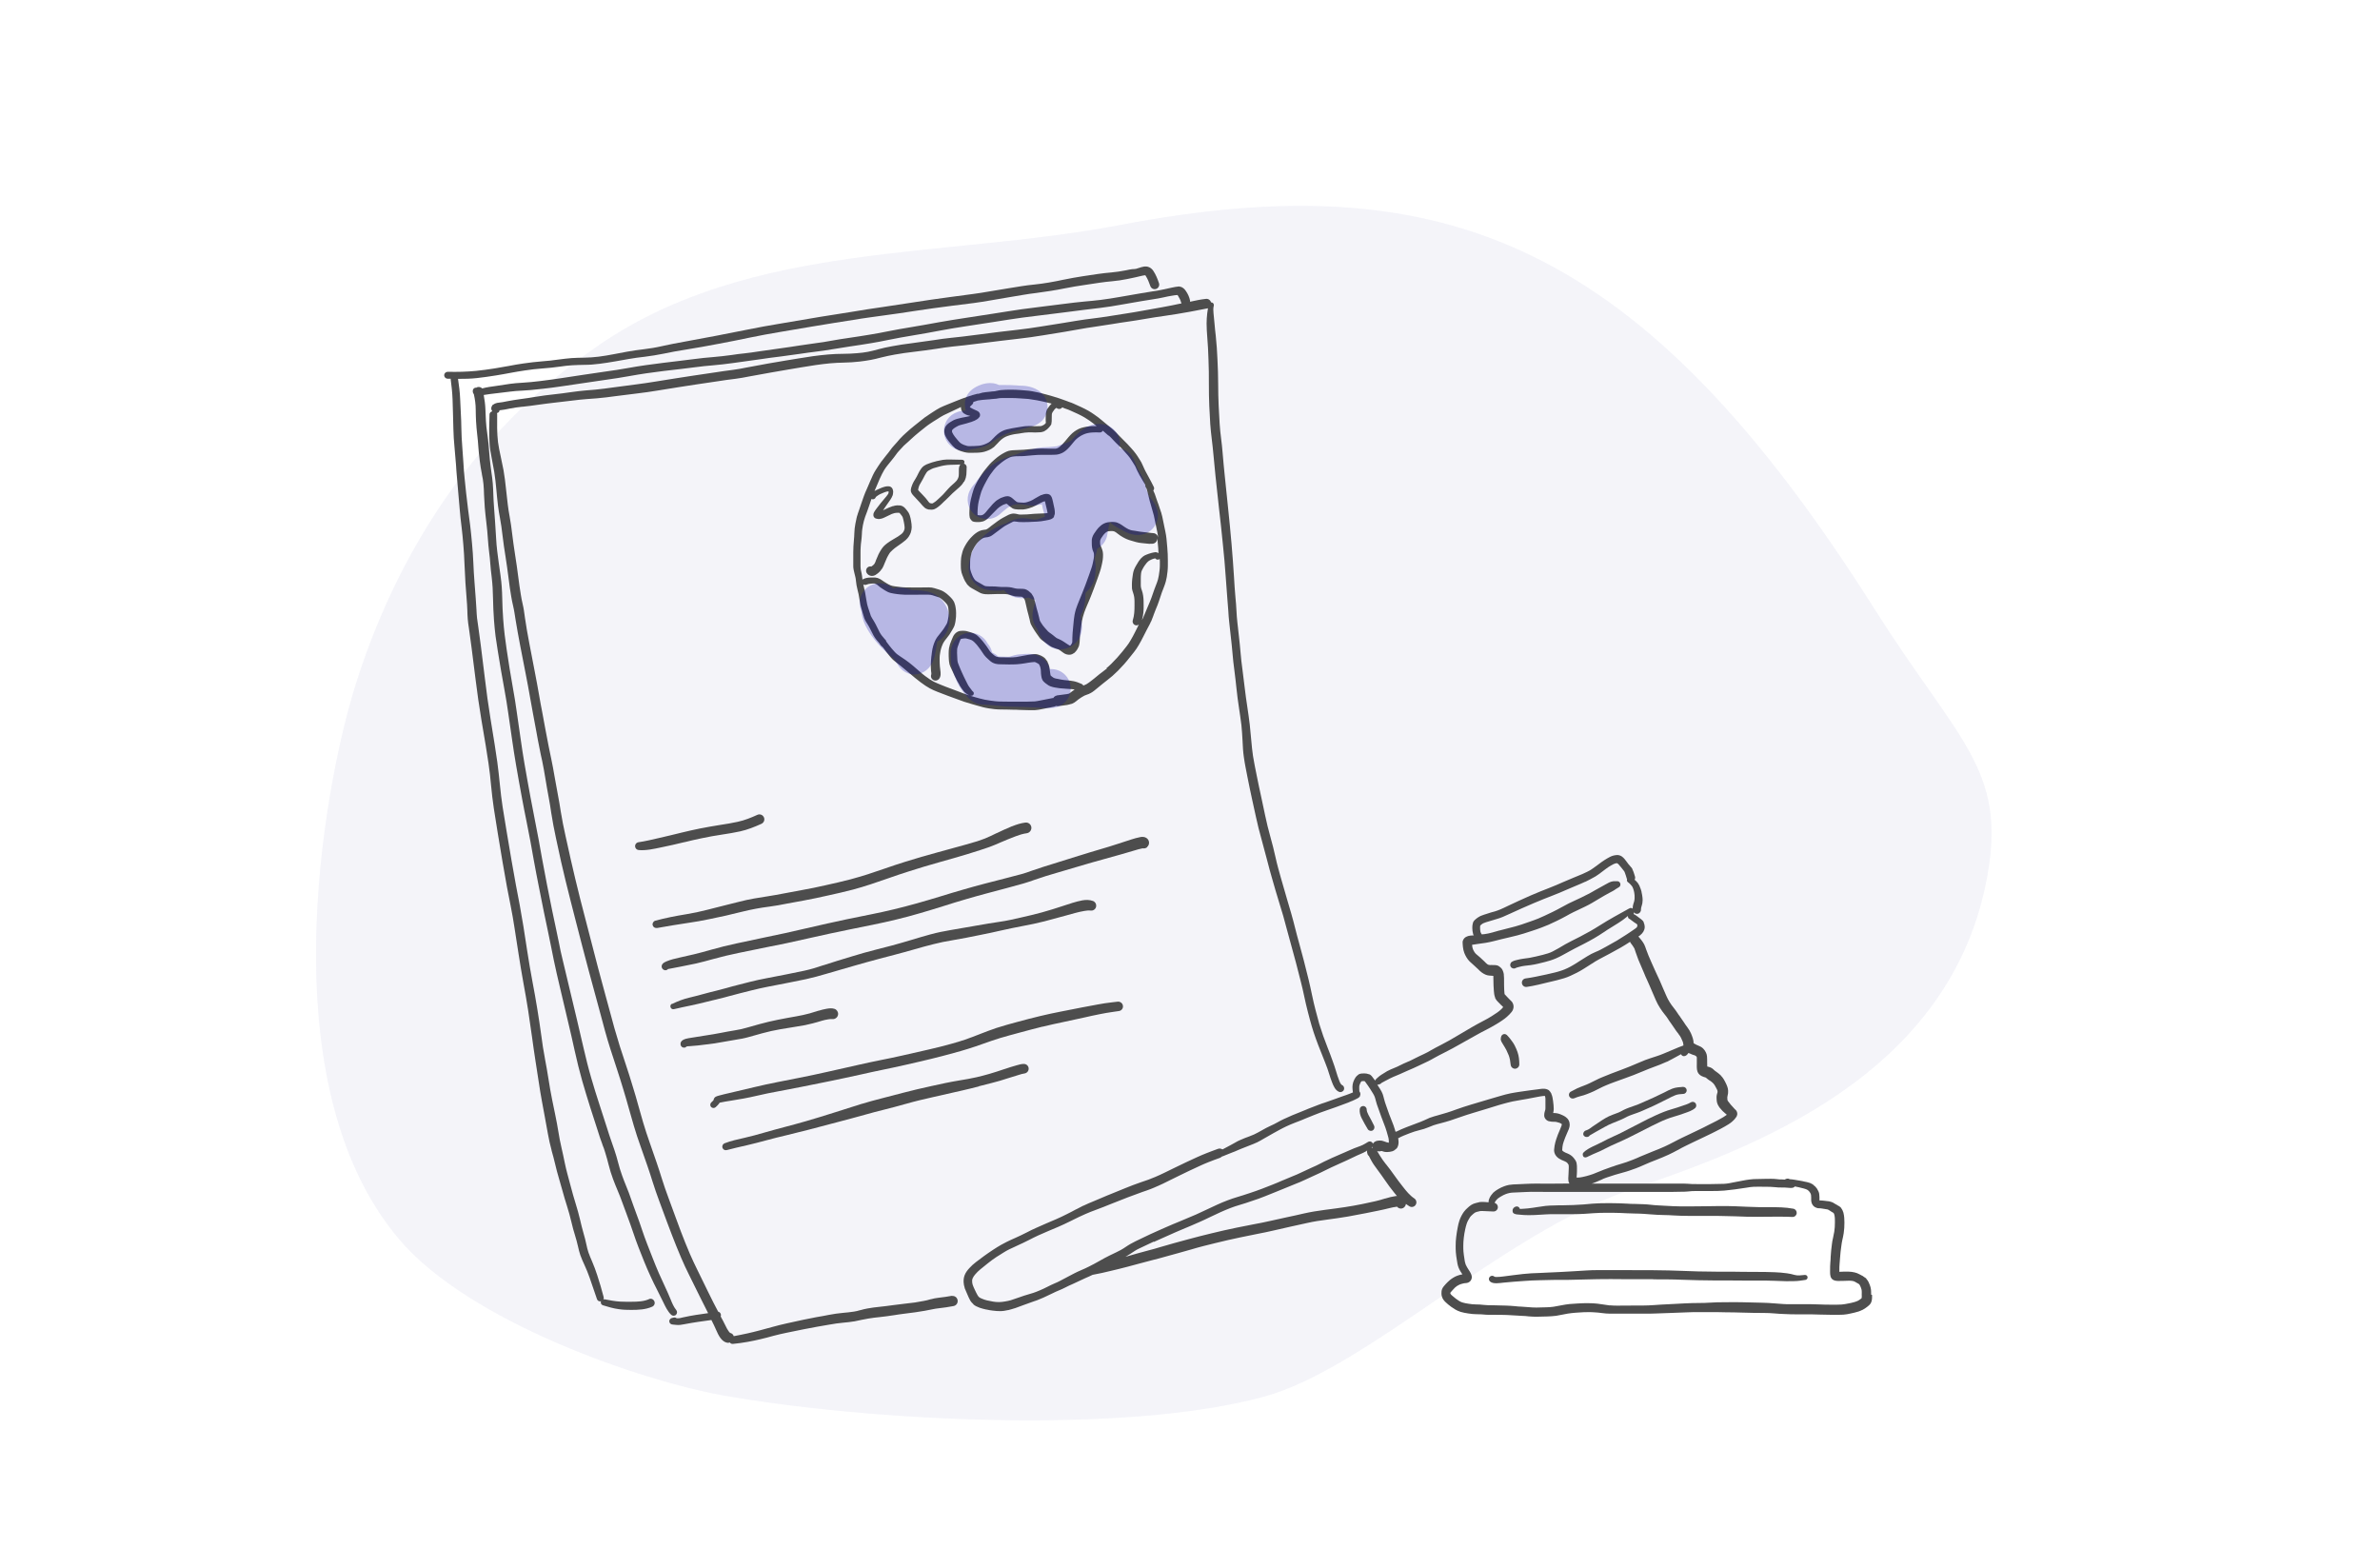 <?xml version="1.0" encoding="UTF-8"?><svg xmlns="http://www.w3.org/2000/svg" viewBox="0 0 291.87 189.99"><g style="isolation:isolate;"><g id="Layer_1"><g style="opacity:.05;"><path d="M43.12,85.58c3.71-12.62,11.94-30.78,30.53-43.4,18.59-12.62,42.02-10.46,63.66-14.58,39.83-7.6,64.03,1.96,92.53,47.02,10.29,16.27,16.19,19.62,13.9,32.65-4.38,24.91-29.39,33.68-43.77,38.61-15.73,5.39-32.33,21.87-44.8,25.34-17.18,4.79-49.16,3.01-66.73-.15-9.46-1.7-30.87-8.84-39.56-19.18-16.19-19.25-8.86-55.74-5.75-66.31Z" style="fill:#0d0d88;"/></g><g><g><path d="M116.8,158.89c-.56,.1-1.13,.19-1.7,.25h0c-.32,.03-.63,.1-.93,.18,0,0,0,0-.01,0h-.03c-.28,.09-.56,.16-.85,.21-.36,.07-.72,.13-1.08,.19h0c-.42,.06-.84,.11-1.26,.15-.49,.05-.97,.11-1.45,.18-.54,.08-1.08,.14-1.62,.2-.49,.05-.98,.11-1.46,.2h-.01c-.3,.06-.6,.12-.89,.21h-.01s-.03,0-.05,.01c-.24,.08-.49,.13-.74,.17h0c-.43,.07-.87,.11-1.31,.15-.59,.05-1.18,.14-1.76,.25h0c-.51,.1-1.02,.2-1.53,.28h0c-.56,.1-1.11,.21-1.66,.33h0c-.67,.14-1.34,.29-2.01,.44-.58,.13-1.15,.27-1.72,.43h0c-.52,.15-1.03,.29-1.55,.42-.5,.13-1,.26-1.51,.37h0c-.56,.12-1.12,.24-1.68,.34-.05-.18-.19-.33-.38-.38-.11-.03-.19-.15-.26-.25-.14-.2-.26-.42-.36-.64h0c-.19-.39-.39-.77-.6-1.15,.03-.07,.04-.14,.03-.22-.03-.19-.17-.33-.34-.37-.4-.75-.79-1.52-1.16-2.28h0c-.45-.93-.9-1.85-1.36-2.78h0c-.32-.66-.65-1.33-.94-2.01-.19-.47-.39-.93-.58-1.4h0c-.19-.46-.37-.92-.54-1.38-.2-.54-.4-1.08-.6-1.62-.31-.84-.62-1.69-.93-2.53-.28-.76-.55-1.53-.79-2.3-.2-.66-.42-1.31-.64-1.97-.28-.82-.56-1.64-.85-2.45h0c-.29-.81-.55-1.62-.8-2.45h0c-.2-.69-.4-1.38-.59-2.07-.21-.78-.44-1.56-.68-2.33-.27-.9-.55-1.8-.85-2.69h0c-.25-.76-.5-1.53-.75-2.29-.23-.73-.45-1.47-.66-2.21-.18-.65-.36-1.3-.53-1.95-.18-.7-.37-1.39-.57-2.09-.31-1.11-.6-2.22-.9-3.33-.52-1.98-1.03-3.96-1.54-5.94-.44-1.69-.88-3.38-1.28-5.08-.18-.77-.36-1.54-.54-2.32-.22-.96-.43-1.92-.64-2.88-.22-1-.43-2.01-.59-3.03-.1-.64-.2-1.29-.33-1.93h0c-.15-.77-.29-1.54-.42-2.31-.13-.73-.25-1.46-.41-2.18h0c-.11-.5-.21-1-.31-1.5h0c-.14-.71-.28-1.43-.41-2.14-.12-.7-.25-1.41-.39-2.11h0c-.13-.67-.26-1.34-.37-2.01h0c-.16-.94-.34-1.88-.52-2.82-.23-1.2-.46-2.39-.69-3.59-.2-1.03-.38-2.06-.53-3.1-.08-.57-.15-1.16-.29-1.73-.09-.37-.16-.75-.22-1.13-.12-.69-.21-1.38-.3-2.07-.12-.94-.25-1.87-.4-2.8-.13-.86-.26-1.72-.36-2.58-.08-.73-.19-1.45-.32-2.17h0c-.08-.47-.17-.95-.22-1.42-.07-.65-.14-1.3-.22-1.95h0c-.08-.76-.17-1.51-.3-2.26h0c-.11-.59-.23-1.17-.36-1.75h0c-.13-.57-.24-1.14-.32-1.71-.13-1.12-.11-2.27-.1-3.4,0-.05-.01-.11-.03-.15,.09-.01,.17-.05,.23-.12,.05-.06,.09-.14,.09-.22,.03,0,.06-.01,.09-.01,.37-.04,.74-.11,1.11-.19,.55-.11,1.1-.19,1.66-.24,.63-.07,1.26-.14,1.89-.24,.68-.1,1.36-.18,2.04-.26,.74-.08,1.48-.17,2.22-.26,.54-.07,1.09-.13,1.64-.17,.44-.03,.88-.07,1.32-.1,.75-.06,1.49-.16,2.23-.26,.91-.12,1.81-.23,2.72-.34,.82-.1,1.64-.21,2.46-.35,.83-.14,1.66-.27,2.49-.4,.71-.11,1.42-.22,2.13-.33,.9-.13,1.8-.26,2.7-.4,.74-.11,1.48-.23,2.23-.31,.55-.07,1.1-.17,1.65-.28,.9-.17,1.8-.33,2.7-.49,.75-.14,1.5-.27,2.26-.39,.5-.08,1-.16,1.49-.25,.56-.1,1.13-.19,1.7-.27h0c.6-.09,1.2-.16,1.81-.22,.57-.05,1.15-.08,1.73-.09,.61-.01,1.22-.05,1.83-.12h.02c.47-.06,.95-.12,1.41-.21,.42-.08,.84-.18,1.25-.29h0c.56-.14,1.12-.26,1.68-.36h0c.78-.14,1.56-.25,2.35-.34h0c.95-.11,1.89-.24,2.83-.38h0c.64-.1,1.29-.21,1.94-.27,.47-.04,.95-.1,1.42-.15h0c.71-.09,1.43-.17,2.14-.26,.78-.1,1.56-.19,2.34-.29,.74-.09,1.48-.18,2.21-.26,.98-.11,1.96-.25,2.94-.41,.88-.14,1.77-.28,2.65-.43h0c.59-.1,1.18-.2,1.77-.31,.64-.12,1.28-.22,1.92-.31,.72-.1,1.43-.21,2.15-.33h0c.67-.11,1.34-.22,2.01-.31,.65-.09,1.3-.2,1.95-.31,.83-.15,1.66-.27,2.5-.39,1.02-.15,2.04-.31,3.06-.5,.73-.14,1.47-.28,2.2-.42,.01,0,.03-.01,.04-.02-.04,.2-.06,.41-.09,.61-.05,.42-.08,.85-.08,1.27h0c0,.55,.04,1.1,.08,1.64,.08,.91,.12,1.82,.15,2.73,.04,1.03,.06,2.06,.05,3.08,0,.89,.01,1.78,.05,2.67,.03,.74,.07,1.49,.12,2.23,.05,.63,.11,1.26,.19,1.88,.07,.59,.14,1.17,.19,1.76h0c.08,.9,.17,1.8,.26,2.7,.13,1.29,.27,2.59,.42,3.88h0c.18,1.52,.34,3.03,.49,4.54,.14,1.33,.26,2.67,.35,4.01h0c.06,.85,.12,1.71,.19,2.56,.05,.51,.09,1.02,.12,1.53,.02,.49,.07,.98,.12,1.47,.06,.61,.13,1.21,.2,1.82h0c.07,.62,.14,1.25,.19,1.87,.06,.73,.14,1.46,.24,2.19,.09,.72,.18,1.44,.25,2.16,.08,.83,.2,1.65,.32,2.47,.1,.69,.21,1.38,.29,2.07h0c.07,.64,.1,1.29,.14,1.94,.03,.66,.06,1.32,.16,1.98,.11,.8,.28,1.59,.43,2.38,.19,.95,.38,1.9,.59,2.84h0c.16,.7,.31,1.4,.46,2.1,.19,.92,.43,1.82,.68,2.73h0c.23,.83,.45,1.66,.67,2.5,.21,.85,.45,1.69,.69,2.53,.25,.87,.5,1.75,.77,2.61h0c.18,.58,.36,1.16,.53,1.75,.17,.59,.33,1.18,.48,1.77,.16,.63,.33,1.25,.51,1.87,.2,.7,.39,1.39,.57,2.09h0c.2,.77,.4,1.53,.59,2.3,.16,.63,.31,1.26,.44,1.89,.13,.63,.28,1.26,.44,1.88h0c.15,.58,.3,1.16,.47,1.74h0c.15,.51,.32,1.02,.5,1.52,.18,.5,.37,1,.57,1.49h0c.21,.51,.41,1.03,.61,1.54,.17,.43,.33,.87,.46,1.31,.1,.34,.22,.68,.35,1.02h0c.17,.44,.4,1,.87,1.18,.23,.09,.5-.03,.59-.26,.08-.21,0-.46-.21-.56-.22-.12-.33-.46-.41-.68h0c-.12-.31-.23-.63-.32-.95-.13-.47-.3-.93-.46-1.38-.19-.53-.38-1.05-.59-1.57h0c-.19-.48-.37-.97-.55-1.46-.17-.48-.33-.97-.48-1.46h0c-.16-.57-.31-1.14-.46-1.71-.16-.61-.3-1.22-.43-1.84-.13-.65-.28-1.29-.43-1.93h0c-.19-.77-.38-1.55-.58-2.31h0c-.18-.71-.37-1.41-.57-2.12-.17-.61-.34-1.23-.49-1.84-.15-.6-.31-1.21-.48-1.8-.17-.59-.34-1.18-.52-1.77-.26-.86-.51-1.73-.75-2.6-.23-.83-.47-1.65-.65-2.49-.18-.86-.41-1.7-.64-2.55-.24-.88-.47-1.76-.65-2.66-.14-.71-.29-1.41-.45-2.12-.21-.93-.4-1.87-.59-2.81h0c-.15-.77-.32-1.54-.44-2.32h0c-.1-.63-.15-1.26-.21-1.89-.06-.66-.12-1.32-.19-1.97-.08-.71-.19-1.41-.29-2.11h0c-.12-.81-.24-1.61-.33-2.42-.08-.73-.17-1.46-.27-2.18h0c-.1-.71-.18-1.42-.24-2.14h0c-.05-.64-.12-1.27-.19-1.91-.07-.6-.14-1.2-.2-1.8-.05-.47-.09-.94-.11-1.42h0c-.02-.53-.07-1.05-.12-1.58h0c-.08-.84-.13-1.69-.18-2.53-.08-1.35-.19-2.7-.3-4.04h0c-.13-1.52-.28-3.04-.44-4.56-.14-1.29-.27-2.58-.4-3.88-.09-.89-.18-1.79-.25-2.68h0c-.05-.61-.11-1.21-.19-1.81-.08-.6-.14-1.21-.18-1.82-.05-.73-.09-1.46-.12-2.19h0c-.04-.87-.06-1.75-.06-2.62,0-1.04-.04-2.08-.09-3.12h0c-.04-.93-.1-1.86-.2-2.78h0v-.02c-.06-.52-.12-1.05-.16-1.57-.04-.41-.07-.82-.12-1.23h0c-.03-.3-.05-.63,.03-.93,.05-.18-.05-.36-.23-.41-.03,0-.06,0-.1,0-.08-.29-.35-.48-.64-.44-.65,.07-1.3,.21-1.94,.35,0-.05,.01-.1,0-.15-.08-.41-.26-.8-.5-1.15h0c-.18-.28-.44-.52-.77-.55-.02,0-.04-.01-.06-.02-.02,0-.04,0-.05,0-.28,.02-.57,.08-.85,.14-.39,.08-.78,.16-1.16,.25h0c-.4,.09-.8,.16-1.2,.21-.49,.07-.98,.15-1.46,.24h0c-.82,.15-1.65,.29-2.48,.43h0c-.82,.14-1.63,.28-2.46,.38-.66,.08-1.32,.14-1.98,.2-.82,.08-1.63,.17-2.45,.28-.93,.12-1.86,.24-2.79,.35h0c-.81,.1-1.61,.2-2.42,.31-.55,.08-1.1,.16-1.65,.25-.66,.1-1.32,.21-1.97,.31-1.1,.18-2.21,.34-3.31,.51-1.08,.17-2.17,.33-3.25,.53-1.09,.21-2.19,.39-3.29,.58-1.02,.17-2.04,.34-3.06,.55-.67,.14-1.34,.26-2.01,.37-.87,.15-1.74,.28-2.62,.41-.77,.11-1.53,.23-2.3,.37h0c-.57,.11-1.14,.2-1.72,.27h0c-.7,.09-1.39,.19-2.08,.3h0c-.79,.13-1.58,.24-2.37,.35h0c-.87,.12-1.74,.24-2.6,.37-.61,.09-1.22,.19-1.84,.25-.5,.04-.99,.12-1.48,.19-.77,.11-1.54,.19-2.32,.26-.74,.06-1.48,.13-2.21,.23-.62,.08-1.23,.16-1.85,.23-.69,.08-1.38,.16-2.07,.25-.71,.09-1.41,.18-2.12,.28-.72,.1-1.44,.22-2.16,.35-.91,.17-1.83,.3-2.75,.43h0c-.93,.13-1.86,.27-2.79,.41-.83,.13-1.66,.25-2.5,.38h0c-.91,.14-1.83,.27-2.75,.38-.75,.09-1.49,.17-2.24,.21-.48,.03-.97,.06-1.44,.13h0c-.57,.09-1.14,.17-1.72,.26-.56,.08-1.14,.15-1.69,.3h-.02c-.15-.14-.35-.21-.56-.16-.05,.01-.1,.04-.15,.07-.06,0-.12,0-.18,.02-.13,.05-.22,.15-.25,.28-.04,.2,.01,.37,.12,.5,.14,.62,.23,1.26,.23,1.9h0c0,.47,.02,.94,.04,1.41h0c.03,.54,.08,1.08,.14,1.62,.06,.51,.11,1.01,.14,1.52,.04,.56,.1,1.12,.17,1.67h0v.02c.07,.56,.16,1.11,.27,1.67h0v.03c.09,.39,.15,.79,.19,1.19h0c.04,.44,.06,.87,.07,1.31,.02,.52,.05,1.03,.09,1.55h0c.05,.61,.12,1.22,.19,1.82,.08,.67,.15,1.34,.19,2.01,.04,.57,.09,1.13,.16,1.7h0c.06,.43,.1,.85,.13,1.28,.04,.59,.11,1.18,.18,1.76,.1,.85,.15,1.71,.16,2.56,.02,.9,.05,1.79,.12,2.69,.05,.65,.11,1.3,.19,1.95h0c.08,.6,.17,1.19,.27,1.79h0c.13,.81,.26,1.62,.4,2.42,.14,.83,.29,1.65,.44,2.47h0c.17,.9,.31,1.81,.44,2.71h0c.16,1.13,.33,2.26,.49,3.39,.14,1,.3,2,.47,3,.12,.7,.24,1.41,.37,2.11,.13,.67,.25,1.35,.37,2.02,.17,.94,.36,1.88,.55,2.82,.17,.82,.33,1.64,.48,2.47h0c.13,.74,.26,1.49,.4,2.23,.19,1.07,.4,2.13,.61,3.2,.21,1.05,.42,2.11,.63,3.16,.15,.77,.31,1.53,.48,2.29h0c.13,.61,.26,1.23,.38,1.85,.12,.61,.24,1.23,.37,1.84,.23,1.11,.49,2.22,.75,3.32,.32,1.36,.63,2.72,.96,4.07,.3,1.24,.58,2.47,.85,3.71,.27,1.24,.58,2.47,.92,3.68,.31,1.08,.64,2.16,.98,3.24,.31,.96,.62,1.92,.93,2.88h0c.18,.56,.35,1.13,.57,1.68h0v.02c.14,.33,.25,.66,.35,1,.16,.5,.29,1,.42,1.51,.15,.57,.31,1.13,.52,1.68h0c.18,.49,.38,.97,.58,1.45h0c.19,.45,.37,.9,.53,1.35,.21,.59,.43,1.17,.65,1.76h0c.25,.68,.5,1.36,.73,2.05,.2,.6,.41,1.19,.64,1.78h0c.23,.58,.46,1.16,.69,1.74,.25,.62,.52,1.24,.8,1.85h0c.27,.59,.55,1.16,.84,1.72h0c.25,.5,.49,.98,.73,1.47,.25,.52,.52,1.09,.95,1.5,.17,.16,.44,.16,.6-.01,.15-.16,.16-.4,.02-.57-.31-.38-.51-.86-.69-1.31h0c-.21-.52-.44-1.02-.67-1.52h0c-.27-.57-.53-1.14-.78-1.71-.26-.6-.51-1.21-.75-1.83-.22-.58-.45-1.16-.68-1.74h0c-.22-.57-.43-1.14-.62-1.72-.23-.7-.48-1.4-.74-2.09-.21-.58-.43-1.16-.63-1.75-.16-.48-.34-.95-.53-1.41-.19-.47-.38-.94-.55-1.42-.19-.51-.34-1.03-.48-1.56-.14-.53-.28-1.05-.46-1.56h0c-.12-.37-.24-.72-.37-1.07h0c-.2-.54-.36-1.09-.54-1.64-.3-.96-.61-1.92-.93-2.88h0c-.35-1.06-.68-2.13-.99-3.2-.35-1.19-.65-2.4-.93-3.61-.28-1.24-.57-2.49-.87-3.73-.33-1.35-.65-2.71-.97-4.06h0c-.26-1.1-.52-2.21-.79-3.31-.15-.6-.28-1.2-.39-1.8h0c-.12-.63-.25-1.25-.39-1.87-.17-.76-.32-1.51-.48-2.27-.21-1.05-.42-2.1-.63-3.15-.21-1.06-.41-2.12-.6-3.18-.13-.74-.27-1.48-.4-2.23-.15-.83-.31-1.66-.48-2.49-.19-.93-.37-1.87-.54-2.81h0c-.12-.68-.25-1.35-.37-2.03-.13-.7-.25-1.4-.37-2.1h0c-.17-.99-.32-1.98-.46-2.98h0c-.16-1.13-.33-2.26-.49-3.39-.13-.92-.27-1.84-.44-2.75-.15-.82-.29-1.64-.42-2.46-.13-.8-.25-1.6-.37-2.4-.09-.59-.17-1.18-.24-1.77-.08-.63-.13-1.26-.18-1.89-.07-.87-.1-1.75-.12-2.63-.02-.89-.07-1.79-.2-2.67h0v-.02c-.09-.57-.17-1.14-.24-1.71-.05-.44-.11-.87-.17-1.31-.07-.54-.11-1.08-.14-1.62-.04-.69-.08-1.37-.13-2.06-.04-.6-.09-1.2-.13-1.79-.04-.5-.06-1-.08-1.5-.01-.46-.04-.92-.07-1.37-.04-.44-.09-.87-.16-1.31-.08-.54-.14-1.08-.2-1.62-.05-.54-.1-1.09-.14-1.63h0c-.04-.54-.1-1.07-.18-1.59h0v-.02c-.08-.5-.13-1-.16-1.51-.02-.46-.04-.91-.06-1.37h0c-.02-.6-.1-1.2-.21-1.79,.51-.09,1.03-.15,1.55-.21,.58-.07,1.16-.13,1.74-.21,.45-.06,.91-.09,1.36-.11,.77-.04,1.54-.11,2.31-.2,.93-.1,1.86-.22,2.78-.36,.84-.12,1.67-.24,2.5-.37,.93-.14,1.86-.27,2.79-.41h0c.93-.13,1.86-.27,2.79-.44,.7-.13,1.41-.24,2.12-.35,.7-.1,1.4-.19,2.1-.28h0c.69-.08,1.37-.17,2.06-.24,.62-.07,1.25-.15,1.87-.23h0c.72-.1,1.44-.17,2.16-.23,.79-.07,1.59-.16,2.38-.27,.48-.07,.96-.14,1.44-.2h0c.63-.08,1.25-.17,1.87-.26h0c.86-.13,1.72-.25,2.59-.35,.8-.1,1.6-.21,2.4-.33,.68-.1,1.37-.2,2.05-.28,.6-.07,1.19-.16,1.78-.26h0c.75-.13,1.51-.25,2.26-.36,.88-.13,1.76-.26,2.64-.41,.69-.12,1.37-.24,2.06-.39,1-.21,2.01-.38,3.01-.55,1.1-.19,2.21-.37,3.31-.59,1.06-.21,2.14-.37,3.21-.54,1.11-.17,2.22-.34,3.32-.51,.66-.1,1.31-.21,1.97-.31,.54-.09,1.09-.16,1.64-.24,.8-.11,1.6-.2,2.4-.3,.94-.11,1.87-.23,2.81-.35h0c.81-.11,1.61-.21,2.42-.31,.66-.08,1.32-.16,1.99-.24,.84-.1,1.67-.24,2.51-.39,.83-.14,1.66-.28,2.48-.43,.47-.08,.95-.16,1.43-.23,.42-.06,.85-.14,1.26-.23h0c.38-.09,.75-.16,1.13-.22,.19-.03,.39-.07,.59-.07,.03,.03,.05,.06,.07,.1h0c.16,.25,.3,.52,.37,.8,.01,.04,.04,.08,.06,.12-.78,.17-1.56,.33-2.35,.47-.84,.15-1.67,.29-2.51,.45h0c-.64,.12-1.27,.22-1.91,.32-.68,.1-1.36,.21-2.03,.32-.7,.11-1.41,.22-2.12,.3-.66,.08-1.32,.17-1.98,.28-.59,.1-1.17,.19-1.76,.29-.88,.15-1.76,.29-2.64,.42-.96,.15-1.92,.3-2.89,.4-.74,.08-1.49,.17-2.23,.26-.78,.1-1.56,.2-2.34,.3-.71,.09-1.42,.18-2.14,.27-.46,.05-.92,.11-1.39,.15-.68,.06-1.35,.17-2.02,.27-.93,.14-1.86,.27-2.79,.39-.81,.1-1.61,.22-2.41,.37h0c-.59,.11-1.17,.23-1.75,.39h0c-.39,.11-.79,.21-1.19,.29-.43,.09-.88,.13-1.32,.17-.58,.05-1.17,.08-1.75,.08-.6,0-1.21,.03-1.81,.08-.63,.05-1.25,.13-1.87,.21-.58,.08-1.16,.17-1.74,.27-.49,.08-.98,.16-1.47,.24-.76,.12-1.52,.26-2.29,.39-.9,.16-1.8,.33-2.7,.5h0c-.52,.1-1.04,.21-1.56,.27h0c-.76,.09-1.51,.21-2.26,.32-.9,.13-1.8,.27-2.7,.4-.71,.1-1.43,.21-2.14,.33-.83,.13-1.67,.26-2.5,.4-.8,.13-1.6,.25-2.4,.35-.91,.11-1.82,.23-2.73,.36h0c-.72,.1-1.45,.2-2.18,.27-.44,.04-.87,.08-1.31,.11-.56,.05-1.12,.12-1.68,.2h-.01c-.73,.11-1.46,.2-2.19,.28-.7,.08-1.39,.16-2.08,.28h-.01c-.61,.11-1.23,.2-1.84,.28-.58,.08-1.16,.17-1.74,.28h0c-.33,.07-.67,.14-1.01,.17-.23,.02-.47,.09-.66,.23-.03,.02-.07,.02-.09,.05,0,0,0,.01-.01,.02,0,0-.01,0-.01,0h0s-.05,.08-.07,.12c-.13,.21-.09,.45,.05,.64-.19,.04-.34,.19-.34,.39-.03,1.16-.08,2.34,0,3.5h0c.04,.61,.14,1.22,.26,1.81,.11,.58,.22,1.15,.32,1.73,.12,.72,.19,1.45,.26,2.18,.06,.66,.12,1.32,.2,1.97h0c.06,.51,.15,1,.24,1.49h0c.13,.7,.23,1.4,.31,2.11h0c.1,.88,.23,1.75,.37,2.62,.14,.92,.28,1.84,.39,2.77,.09,.71,.18,1.42,.31,2.13h0c.07,.4,.14,.79,.24,1.19,.13,.54,.2,1.09,.29,1.64,.17,1.05,.36,2.09,.56,3.14,.23,1.2,.46,2.4,.7,3.6,.18,.93,.36,1.86,.52,2.8,.12,.68,.24,1.36,.37,2.04,.14,.7,.27,1.39,.39,2.09,.13,.72,.26,1.44,.41,2.16h0c.1,.51,.2,1.02,.32,1.52,.16,.71,.26,1.42,.39,2.14h0c.13,.78,.26,1.56,.41,2.34,.12,.63,.22,1.26,.31,1.89,.16,1.04,.36,2.07,.58,3.09,.2,.97,.41,1.93,.63,2.9h0c.18,.78,.36,1.55,.55,2.33h0c.41,1.71,.86,3.4,1.29,5.1,.51,1.98,1.02,3.96,1.55,5.94h0c.3,1.12,.6,2.23,.91,3.35h0c.19,.69,.38,1.38,.56,2.07h0c.17,.66,.35,1.31,.53,1.97h0c.21,.76,.43,1.51,.67,2.25,.25,.77,.5,1.54,.75,2.3,.29,.88,.57,1.77,.84,2.67,.23,.77,.46,1.53,.67,2.31,.19,.7,.39,1.39,.6,2.09h0c.25,.84,.52,1.68,.82,2.5h0c.29,.81,.57,1.62,.85,2.43,.22,.64,.43,1.28,.63,1.93,.24,.79,.53,1.57,.81,2.35h0c.31,.85,.62,1.7,.94,2.54,.2,.54,.41,1.07,.61,1.61h0c.18,.48,.37,.95,.56,1.42,.19,.47,.39,.93,.58,1.4h0c.29,.7,.63,1.39,.96,2.07,.45,.92,.91,1.85,1.37,2.77h0c.32,.65,.65,1.3,.98,1.95-1.01,.14-2.03,.28-3.03,.51h-.02c-.25,.07-.52,.14-.78,.12h-.03c-.09-.08-.22-.12-.35-.09h0c-.08,.02-.16,.04-.24,.06-.05,.01-.1,.04-.15,.07-.03,.02-.06,.06-.08,.09,0,0-.01,.02-.02,.02,0,.01-.02,.02-.02,.03-.02,.04-.03,.07-.04,.11,0,.04,0,.09,0,.13,.04,.24,.23,.33,.43,.35h0c.14,.01,.28,.03,.42,.04,.34,.04,.69-.02,1.03-.09h0c1.08-.21,2.18-.36,3.28-.51,.21,.41,.41,.82,.59,1.24h0c.26,.6,.65,1.43,1.36,1.55,.11,.02,.21,0,.3-.04,.09,.12,.23,.2,.39,.18h0c.61-.06,1.21-.14,1.81-.25h0c.53-.09,1.06-.21,1.58-.33h0c.53-.13,1.06-.26,1.58-.41,.55-.15,1.11-.27,1.68-.39,.67-.14,1.34-.27,2.01-.41,.54-.11,1.09-.21,1.64-.31h0c.52-.09,1.04-.18,1.56-.27,.55-.1,1.11-.18,1.66-.23,.46-.04,.93-.09,1.39-.17h.01c.29-.05,.58-.11,.86-.18,.28-.06,.56-.11,.84-.16h0c.46-.08,.93-.13,1.4-.18,.56-.06,1.11-.13,1.66-.22h.01c.46-.08,.93-.14,1.39-.2,.44-.05,.87-.11,1.31-.17,.38-.06,.75-.11,1.13-.18,.31-.05,.62-.11,.93-.18h0c.27-.06,.53-.1,.81-.13h0c.6-.06,1.2-.16,1.79-.27,.34-.06,.57-.39,.5-.73-.06-.34-.38-.56-.72-.5Z" style="fill:#4d4d4d;"/><path d="M79.62,159.3c-.66,.3-1.44,.33-2.15,.33h0c-.48,0-.96,.01-1.44-.02-.63-.04-1.26-.16-1.88-.28-.05,0-.1,0-.15,0,.04-.08,.05-.18,.03-.27-.24-.91-.5-1.82-.8-2.72h0c-.18-.55-.38-1.1-.61-1.63-.16-.38-.33-.76-.46-1.14-.11-.32-.18-.64-.25-.97-.1-.47-.22-.94-.36-1.41h0c-.15-.52-.28-1.05-.4-1.57-.16-.69-.35-1.36-.56-2.04h0c-.2-.65-.39-1.3-.56-1.96-.13-.52-.27-1.04-.42-1.56h0c-.13-.48-.25-.97-.35-1.46-.12-.62-.26-1.23-.4-1.85h0c-.15-.65-.28-1.3-.38-1.95-.11-.69-.24-1.37-.38-2.05h0c-.13-.64-.26-1.27-.39-1.9-.17-.83-.31-1.66-.44-2.49-.14-.86-.28-1.73-.45-2.58h0v-.02c-.18-.9-.31-1.81-.43-2.72h0c-.15-1.11-.32-2.22-.5-3.32h0c-.18-1.12-.38-2.23-.59-3.33h0c-.23-1.22-.44-2.45-.63-3.68-.16-1.05-.33-2.1-.49-3.16-.14-.87-.29-1.74-.45-2.6-.16-.8-.31-1.61-.46-2.41-.19-1.01-.37-2.02-.54-3.03h0c-.2-1.2-.41-2.41-.61-3.61-.17-.98-.33-1.96-.48-2.94h0c-.14-.92-.25-1.85-.34-2.77-.09-.91-.19-1.82-.31-2.72h0c-.1-.74-.21-1.47-.33-2.2-.17-1.07-.35-2.14-.52-3.22-.26-1.6-.48-3.2-.67-4.81-.17-1.37-.33-2.74-.51-4.11-.09-.74-.19-1.48-.3-2.22h0c-.06-.38-.11-.75-.16-1.13-.04-.34-.05-.69-.07-1.04-.02-.45-.05-.91-.09-1.36-.06-.66-.11-1.32-.15-1.98-.06-.78-.11-1.56-.14-2.35-.03-.79-.09-1.57-.16-2.36h0c-.07-.76-.14-1.51-.23-2.26h0c-.09-.69-.18-1.37-.27-2.06h0c-.09-.68-.17-1.36-.24-2.04-.06-.58-.12-1.17-.18-1.75-.06-.56-.1-1.11-.13-1.67-.04-.71-.09-1.42-.15-2.13-.06-.74-.1-1.48-.11-2.22-.01-.65-.03-1.31-.07-1.96h0c-.03-.56-.06-1.12-.08-1.67h0c-.03-.83-.14-1.65-.26-2.47,.78,0,1.56-.01,2.33-.1h0c.77-.09,1.54-.19,2.31-.32h0c.6-.1,1.21-.2,1.81-.32h0c.57-.11,1.15-.2,1.73-.29,.73-.11,1.47-.2,2.21-.25,.7-.05,1.39-.12,2.08-.22h0c.52-.07,1.03-.14,1.55-.17,.5-.03,1-.04,1.5-.05h0c.61,0,1.22-.05,1.83-.13,.64-.08,1.27-.18,1.9-.29,.56-.1,1.13-.2,1.7-.3,.64-.11,1.28-.2,1.93-.27h0c.78-.1,1.56-.22,2.33-.38,.91-.2,1.82-.35,2.74-.5,1.34-.21,2.67-.46,4-.71,1.28-.24,2.55-.49,3.82-.76h0c1.27-.27,2.55-.49,3.83-.71,1.24-.21,2.48-.42,3.72-.63,.93-.16,1.87-.31,2.8-.46,.79-.12,1.57-.24,2.35-.37,.63-.11,1.25-.2,1.88-.29h0c.63-.09,1.25-.18,1.88-.26,1.24-.16,2.48-.35,3.72-.54,1.53-.23,3.06-.45,4.59-.64,.9-.11,1.81-.22,2.71-.34,.7-.09,1.4-.21,2.1-.33,.74-.13,1.48-.25,2.22-.38,.58-.1,1.15-.19,1.73-.29h0c.51-.09,1.01-.16,1.52-.22,.6-.08,1.2-.17,1.8-.26,.63-.1,1.26-.21,1.89-.34,.74-.15,1.49-.27,2.24-.38,.64-.1,1.28-.2,1.92-.29h0c.51-.08,1.03-.13,1.54-.18h0c.62-.06,1.23-.14,1.84-.27,.33-.07,.66-.14,1-.21,.21-.04,.43-.1,.64-.15,.19-.05,.39-.09,.59-.11,.02,.02,.04,.04,.05,.07h0c.25,.39,.42,.82,.57,1.26,.1,.29,.42,.45,.71,.35,.29-.1,.45-.42,.35-.71-.18-.52-.38-1.04-.69-1.5h0c-.23-.35-.6-.57-1.02-.54-.02,0-.03,0-.04,0h-.04c-.25,.04-.5,.11-.74,.2,0,0,0,0-.01,0-.01,0-.03,0-.04,.01-.13,.05-.28,.1-.42,.1-.37,0-.76,.1-1.12,.17-.57,.12-1.14,.19-1.72,.25h0c-.53,.05-1.07,.1-1.6,.18-.65,.09-1.29,.19-1.94,.29-.76,.12-1.52,.25-2.28,.41h-.01c-.61,.14-1.23,.25-1.85,.36-.58,.1-1.17,.18-1.75,.24-.53,.05-1.05,.12-1.57,.2-.58,.09-1.16,.18-1.74,.28-.74,.12-1.48,.25-2.23,.37-.68,.12-1.37,.23-2.06,.32-.9,.12-1.8,.24-2.7,.36h0c-1.54,.2-3.07,.43-4.61,.67h0c-1.23,.19-2.46,.38-3.7,.56-.63,.09-1.26,.18-1.89,.28-.63,.1-1.27,.2-1.9,.31h0c-.78,.13-1.56,.25-2.33,.37-.94,.14-1.88,.3-2.82,.46-1.24,.21-2.48,.42-3.72,.63-1.3,.22-2.59,.44-3.88,.71h0c-1.27,.26-2.54,.51-3.81,.75-1.32,.25-2.65,.5-3.97,.74h0c-.93,.17-1.85,.34-2.77,.55h0c-.74,.17-1.49,.29-2.24,.38-.66,.08-1.32,.17-1.98,.29h0c-.57,.1-1.13,.21-1.7,.32-.61,.12-1.23,.22-1.85,.3-.57,.07-1.15,.11-1.73,.12-.52,0-1.03,.02-1.55,.05h0c-.54,.04-1.08,.11-1.62,.18h0c-.67,.1-1.35,.17-2.02,.22-.76,.06-1.52,.15-2.28,.26h0c-.59,.09-1.18,.18-1.76,.3h0c-.59,.11-1.19,.21-1.79,.31-.75,.12-1.51,.22-2.26,.3h0c-1.15,.11-2.32,.14-3.47,.11-.23,0-.43,.18-.44,.41,0,.23,.17,.42,.4,.44,.13,0,.27,0,.4,0,0,.02,0,.04,0,.07,.11,.82,.2,1.64,.23,2.46h0c.01,.56,.03,1.11,.05,1.67,.02,.65,.04,1.29,.05,1.94,.01,.76,.07,1.52,.14,2.28h0c.07,.71,.13,1.41,.18,2.11,.03,.57,.08,1.14,.13,1.71,.06,.58,.11,1.16,.15,1.75,.06,.69,.12,1.38,.18,2.07,.06,.7,.13,1.39,.22,2.08,.09,.74,.16,1.47,.22,2.21h0c.06,.77,.12,1.54,.14,2.31,.03,.79,.07,1.59,.12,2.38,.04,.67,.09,1.34,.15,2.01h0c.04,.43,.06,.87,.08,1.3,.01,.37,.02,.74,.05,1.1,.03,.4,.09,.79,.15,1.18,.11,.73,.2,1.47,.3,2.2,.18,1.37,.35,2.74,.52,4.11,.2,1.62,.43,3.24,.7,4.85h0c.18,1.07,.37,2.14,.54,3.21,.12,.73,.23,1.45,.34,2.18,.13,.89,.23,1.78,.31,2.68,.09,.95,.2,1.89,.34,2.83,.15,.99,.31,1.97,.47,2.96,.2,1.2,.4,2.41,.6,3.61,.17,1.02,.35,2.04,.54,3.06,.15,.8,.31,1.61,.47,2.41h0c.17,.85,.32,1.71,.45,2.57h0c.16,1.05,.33,2.1,.49,3.15,.19,1.24,.4,2.48,.62,3.71h0c.2,1.1,.4,2.2,.57,3.31,.17,1.1,.33,2.2,.48,3.3,.13,.92,.25,1.85,.4,2.77,.14,.86,.27,1.73,.4,2.59,.13,.85,.26,1.7,.42,2.54h0c.12,.63,.23,1.26,.35,1.89h0c.12,.68,.25,1.35,.37,2.03h0c.12,.68,.27,1.35,.45,2.01h0v.03c.17,.6,.33,1.19,.47,1.8,.12,.51,.25,1.01,.4,1.51h0c.15,.52,.3,1.03,.44,1.54,.18,.67,.38,1.34,.59,2h0c.2,.65,.39,1.3,.54,1.96,.13,.55,.27,1.09,.44,1.62h0c.14,.45,.26,.89,.36,1.34,.08,.36,.17,.73,.29,1.08h0c.15,.42,.33,.82,.51,1.21,.23,.5,.44,1.01,.62,1.53h0c.31,.88,.61,1.77,.91,2.65,.07,.21,.29,.32,.5,.26,0,.02-.02,.04-.03,.07-.03,.18,.07,.36,.25,.42,.64,.2,1.29,.39,1.96,.48h.01c.5,.08,1.02,.09,1.52,.09h0c.86,0,1.78-.04,2.57-.4,.26-.12,.37-.42,.25-.67-.12-.26-.42-.37-.67-.25Z" style="fill:#4d4d4d;"/><path d="M83.92,103.28h0c.71-.18,1.42-.34,2.14-.49,.83-.18,1.66-.32,2.5-.45,.73-.11,1.47-.23,2.2-.39h0c.91-.2,1.78-.55,2.62-.93,.3-.14,.44-.49,.3-.8-.14-.3-.49-.44-.8-.3-.77,.35-1.56,.67-2.39,.85h0c-.7,.16-1.41,.27-2.12,.38h0c-.85,.14-1.71,.28-2.55,.45-.73,.15-1.46,.31-2.19,.49-.95,.24-1.9,.46-2.85,.68-.82,.19-1.65,.39-2.48,.51-.26,.04-.45,.28-.41,.55,.03,.22,.21,.39,.44,.41,.9,.08,1.84-.14,2.71-.32,.97-.2,1.93-.41,2.89-.65Z" style="fill:#4d4d4d;"/><path d="M80.58,113.8c1.25-.23,2.5-.43,3.76-.62h0c.89-.13,1.78-.28,2.66-.47,.67-.14,1.35-.29,2.02-.43,.63-.14,1.25-.29,1.87-.45,.61-.15,1.22-.29,1.83-.4h0c.53-.1,1.07-.18,1.61-.25,.71-.09,1.41-.22,2.11-.36h0c.72-.14,1.45-.27,2.17-.4,.97-.17,1.93-.39,2.89-.6h0c1.04-.23,2.08-.46,3.1-.73h0c.73-.2,1.45-.41,2.17-.65h0c.71-.24,1.43-.48,2.14-.73h0c.84-.3,1.68-.58,2.53-.85h0c1.28-.42,2.57-.79,3.87-1.16,1.13-.32,2.26-.63,3.38-.98h.01c.5-.16,.99-.31,1.49-.47h0c.33-.11,.66-.22,.99-.33h0c.52-.18,1.03-.4,1.53-.62,.61-.26,1.23-.52,1.85-.75,.43-.16,.88-.31,1.35-.37,.36-.05,.61-.38,.57-.74-.05-.36-.37-.61-.73-.57-.57,.07-1.12,.25-1.64,.46h-.02c-.63,.26-1.25,.54-1.86,.84h-.02c-.47,.23-.94,.46-1.43,.66-.31,.12-.62,.23-.93,.33-.49,.15-.98,.29-1.48,.43-1.13,.32-2.25,.62-3.38,.93-1.31,.36-2.63,.73-3.92,1.14-.86,.27-1.72,.55-2.57,.85-.7,.24-1.41,.48-2.11,.71-.7,.22-1.41,.43-2.12,.62-1.01,.27-2.03,.49-3.05,.72-.94,.21-1.89,.42-2.84,.58-.73,.13-1.46,.27-2.19,.41h0c-.68,.13-1.36,.26-2.04,.36h0c-.55,.08-1.11,.17-1.66,.27-.65,.11-1.29,.26-1.92,.42-.61,.16-1.22,.31-1.84,.46-.67,.16-1.34,.34-2.01,.51-.84,.22-1.7,.4-2.56,.54h0c-1.27,.21-2.54,.45-3.79,.79-.25,.07-.39,.32-.33,.56,.06,.23,.29,.38,.53,.33Z" style="fill:#4d4d4d;"/><path d="M140.67,103.87c.37-.31,.31-.89-.11-1.13-.22-.13-.48-.14-.72-.09-.38,.07-.76,.18-1.13,.3h0c-.54,.17-1.07,.34-1.6,.52h0c-.72,.24-1.45,.46-2.17,.67-.87,.25-1.73,.52-2.6,.79h-.01c-1.03,.33-2.07,.65-3.1,.97-.91,.28-1.82,.56-2.72,.88h0c-.42,.15-.85,.31-1.28,.42h0c-.65,.17-1.3,.34-1.95,.51-.84,.22-1.68,.44-2.52,.65-.85,.22-1.7,.46-2.54,.7h0c-.97,.28-1.95,.57-2.91,.87h0c-.94,.29-1.88,.56-2.82,.83-.94,.26-1.89,.51-2.84,.74-.95,.23-1.9,.44-2.86,.63-.97,.19-1.94,.39-2.91,.59h0c-.78,.16-1.56,.33-2.34,.51h-.01c-.89,.21-1.78,.41-2.67,.61h0c-.88,.2-1.76,.4-2.64,.6h0c-.82,.18-1.64,.35-2.47,.52-1.14,.24-2.29,.48-3.43,.73-1.07,.23-2.13,.49-3.18,.79h0c-.67,.19-1.34,.38-2.02,.54-.6,.14-1.2,.27-1.8,.41-.54,.12-1.1,.25-1.61,.47-.16,.07-.32,.15-.44,.28-.23,.26-.14,.64,.18,.77,.17,.07,.36,.02,.47-.12,.02,0,.04,0,.06-.01,.52-.1,1.04-.2,1.56-.3,.61-.12,1.22-.24,1.82-.37,.7-.16,1.39-.35,2.08-.54h0c1.03-.29,2.07-.53,3.12-.75,1.14-.24,2.28-.47,3.42-.7,.83-.16,1.66-.33,2.48-.5,.89-.19,1.78-.39,2.66-.59,.89-.2,1.78-.4,2.67-.59h0c.78-.17,1.56-.33,2.34-.49,.97-.2,1.94-.4,2.91-.59,.97-.2,1.94-.41,2.91-.65h0c.96-.23,1.92-.49,2.88-.77h0c.95-.28,1.9-.56,2.84-.86h0c.96-.31,1.92-.6,2.88-.88,.83-.24,1.67-.48,2.51-.7,.84-.22,1.68-.45,2.52-.67h0c.65-.18,1.31-.35,1.96-.54h0c.46-.13,.91-.29,1.36-.45,.88-.31,1.77-.58,2.67-.84,1.04-.31,2.08-.62,3.12-.92,.86-.26,1.73-.5,2.6-.74,.74-.21,1.48-.41,2.22-.62,.54-.15,1.07-.31,1.61-.47,.33-.1,.66-.2,.99-.26h.06c.18,.03,.37-.02,.51-.14Z" style="fill:#4d4d4d;"/><path d="M82.41,123.08c-.18,.09-.25,.3-.16,.48,.07,.15,.24,.23,.4,.19,.7-.16,1.4-.32,2.11-.46h0c.58-.12,1.15-.26,1.72-.4,.31-.08,.63-.16,.94-.23,.23-.06,.48-.1,.7-.17h0c.44-.1,.87-.22,1.31-.34,.45-.13,.91-.25,1.37-.36h0c.49-.12,.98-.24,1.47-.37h0c.62-.16,1.26-.29,1.89-.42,.82-.16,1.65-.32,2.47-.48,.74-.15,1.48-.29,2.22-.45h0c.83-.18,1.66-.41,2.47-.65,1.16-.34,2.32-.67,3.49-1.01,.99-.28,1.97-.56,2.96-.82,.65-.17,1.29-.34,1.94-.51,.79-.2,1.58-.43,2.37-.65h0c.79-.23,1.59-.45,2.39-.65,.77-.2,1.55-.35,2.33-.48,1.11-.19,2.21-.4,3.31-.63,.91-.18,1.82-.37,2.72-.58,.85-.2,1.7-.36,2.56-.53,.9-.17,1.8-.35,2.69-.58,.88-.23,1.75-.47,2.63-.71,.74-.2,1.48-.43,2.24-.56,.27-.05,.54-.08,.81-.05,.34,.04,.64-.21,.67-.54,.03-.28-.13-.54-.4-.64-.42-.15-.88-.15-1.31-.07h0c-.8,.15-1.59,.43-2.36,.68-.85,.28-1.7,.55-2.57,.79h0c-.87,.24-1.74,.44-2.62,.64-.84,.19-1.68,.39-2.54,.51-.92,.13-1.83,.29-2.75,.45-1.1,.19-2.2,.38-3.3,.57-.82,.14-1.63,.3-2.43,.52h-.01c-.81,.22-1.61,.46-2.41,.7-.77,.23-1.55,.46-2.33,.67-.64,.17-1.29,.34-1.94,.5-1.01,.25-2,.54-2.99,.84h0c-1.16,.35-2.32,.7-3.47,1.08h-.02c-.78,.26-1.57,.51-2.37,.68h0c-.73,.16-1.47,.3-2.2,.45-.82,.16-1.65,.32-2.47,.48-.66,.13-1.31,.26-1.96,.43-.48,.13-.97,.25-1.45,.37-.47,.12-.94,.24-1.41,.38-.41,.12-.83,.23-1.25,.33-.56,.13-1.12,.28-1.67,.43h0c-.56,.15-1.11,.3-1.67,.43h0c-.74,.17-1.45,.45-2.13,.78Z" style="fill:#4d4d4d;"/><path d="M83.93,128.48c.1-.02,.2-.07,.26-.15,.12-.03,.24-.04,.37-.04,.68-.04,1.36-.12,2.03-.21,.69-.08,1.39-.17,2.07-.31,.52-.1,1.04-.19,1.56-.27,.54-.08,1.08-.18,1.6-.33,.55-.15,1.1-.3,1.65-.46,.72-.2,1.45-.36,2.19-.49,.73-.13,1.46-.25,2.19-.36,.6-.09,1.19-.2,1.78-.36,.38-.1,.75-.2,1.13-.32,.26-.08,.53-.14,.8-.18h0c.18-.03,.34-.05,.52-.03,.35,.03,.67-.23,.7-.58,.03-.29-.15-.57-.42-.67-.33-.12-.7-.07-1.03-.01-.31,.06-.62,.13-.93,.23h-.03c-.36,.12-.72,.23-1.08,.33-.54,.15-1.08,.26-1.63,.36-.74,.12-1.47,.27-2.21,.41h-.01c-.77,.16-1.53,.33-2.28,.54h0c-.55,.16-1.09,.31-1.64,.46h0c-.48,.14-.98,.24-1.47,.32-.53,.09-1.07,.18-1.6,.29-.66,.13-1.33,.24-2,.34-.67,.1-1.33,.21-2,.32h0c-.41,.07-1.08,.24-.99,.8,.04,.23,.25,.39,.48,.35Z" style="fill:#4d4d4d;"/><path d="M127.86,125.9c.84-.21,1.69-.39,2.54-.57,.85-.18,1.7-.36,2.54-.55,.65-.15,1.29-.29,1.95-.42,.52-.1,1.05-.2,1.57-.27,.25-.04,.51-.07,.76-.11,.31-.04,.54-.33,.49-.65-.04-.31-.33-.53-.64-.5-.25,.03-.51,.06-.77,.09-.55,.06-1.11,.15-1.65,.25h0c-.66,.12-1.32,.25-1.98,.37-.85,.16-1.7,.33-2.54,.5h0c-.86,.17-1.73,.35-2.59,.56h0c-.95,.22-1.89,.48-2.83,.73-.81,.22-1.63,.44-2.43,.7h-.01c-.69,.23-1.36,.49-2.04,.75-.63,.25-1.25,.49-1.89,.71h0c-.55,.19-1.11,.35-1.68,.51h0c-.9,.25-1.81,.48-2.73,.69-1.08,.25-2.16,.5-3.25,.74-.89,.2-1.77,.39-2.66,.56h0c-.91,.18-1.81,.38-2.71,.58h0c-1.29,.3-2.57,.58-3.86,.87-1.13,.25-2.26,.5-3.4,.72h0c-.9,.18-1.79,.35-2.69,.53h0c-.95,.19-1.9,.39-2.85,.62h0c-1.02,.25-2.03,.48-3.05,.72-.44,.1-.87,.2-1.3,.32-.12,.03-.24,.07-.35,.12-.08,.03-.15,.09-.2,.16,0,0,0,0-.01,.01-.01,.01,0,.03-.02,.05-.04,.06-.06,.12-.07,.19,0,.01-.01,.02-.01,.03-.08,.1-.17,.18-.27,.27-.16,.15-.17,.4-.03,.56,.15,.16,.4,.17,.56,.03,.15-.14,.3-.28,.42-.44,.03-.03,.04-.07,.06-.11,.46-.11,.93-.17,1.4-.25,1.05-.16,2.09-.35,3.12-.59,.93-.22,1.87-.41,2.81-.58,.9-.17,1.8-.34,2.7-.52,1.14-.22,2.28-.46,3.42-.69h0c1.3-.27,2.59-.54,3.89-.83,.89-.2,1.78-.4,2.68-.58,.9-.18,1.79-.38,2.69-.58,1.09-.24,2.17-.5,3.26-.76h0c.92-.23,1.85-.46,2.76-.72,.58-.16,1.16-.32,1.73-.5,.66-.2,1.31-.43,1.96-.66,.66-.23,1.32-.47,1.99-.67h0c.8-.24,1.6-.45,2.41-.67,.93-.25,1.85-.5,2.79-.73h0Z" style="fill:#4d4d4d;"/><path d="M120.02,133.21c.53-.14,1.07-.28,1.61-.41,.65-.16,1.29-.35,1.92-.56h0c.49-.16,.97-.31,1.46-.45,.19-.05,.4-.13,.6-.15,.32-.03,.56-.31,.54-.63-.02-.29-.25-.52-.54-.54-.31-.02-.63,.08-.92,.16-.51,.14-1.01,.3-1.51,.47h-.01c-.61,.21-1.23,.41-1.85,.59-.52,.15-1.05,.29-1.58,.41h0c-.67,.15-1.35,.27-2.03,.38-1.17,.19-2.33,.44-3.49,.7-1.18,.26-2.36,.53-3.53,.84h0c-.88,.23-1.77,.46-2.65,.69h0c-.78,.2-1.56,.41-2.34,.65h-.02c-1.09,.34-2.17,.69-3.25,1.03-1.2,.38-2.39,.75-3.6,1.1-.86,.25-1.73,.48-2.6,.71h0c-.85,.22-1.7,.46-2.55,.7h0c-.78,.23-1.56,.44-2.35,.62-.83,.19-1.69,.37-2.48,.68-.22,.09-.33,.34-.24,.57,.08,.21,.3,.32,.52,.26,.8-.21,1.61-.4,2.42-.58,.8-.19,1.6-.39,2.4-.61,.84-.23,1.69-.44,2.54-.64,.88-.21,1.77-.43,2.65-.66,1.22-.32,2.44-.64,3.65-.96h0c1.1-.29,2.2-.58,3.3-.89,.77-.22,1.54-.42,2.31-.61,.89-.22,1.78-.46,2.66-.71h.01c1.14-.33,2.3-.6,3.46-.86,1.15-.26,2.29-.52,3.44-.78,.68-.16,1.37-.32,2.05-.5h.02Z" style="fill:#4d4d4d;"/><path d="M141.18,76.18h0c.1-.24,.19-.48,.28-.72h0v-.02c.09-.24,.18-.47,.27-.7,.08-.19,.15-.37,.23-.56h0c.13-.33,.23-.66,.34-.98h0c.12-.38,.25-.75,.4-1.11,.1-.26,.2-.52,.27-.79,.05-.18,.08-.36,.12-.55h0c.04-.23,.07-.45,.09-.68h0c.05-.44,.04-.88,.04-1.31,0-.54-.02-1.08-.07-1.62-.03-.37-.06-.73-.1-1.1-.03-.29-.08-.58-.14-.87-.05-.27-.11-.55-.17-.82-.06-.24-.11-.48-.15-.73-.04-.22-.09-.44-.16-.65h0v-.03c-.08-.22-.15-.43-.22-.65-.09-.28-.18-.56-.29-.83-.06-.16-.12-.33-.17-.5-.07-.26-.18-.51-.29-.75l-.03-.06c.11-.12,.14-.29,.07-.43-.19-.4-.41-.8-.62-1.19h0c-.14-.25-.28-.51-.41-.76-.1-.2-.2-.4-.28-.6h0c-.07-.16-.14-.32-.22-.47-.09-.17-.2-.33-.3-.49-.12-.19-.24-.39-.38-.57-.16-.22-.33-.42-.51-.62-.17-.19-.34-.38-.51-.56h0c-.14-.15-.29-.3-.44-.44h0c-.22-.21-.43-.43-.64-.65h0c-.2-.21-.4-.42-.61-.61h0c-.18-.17-.37-.32-.56-.48h0c-.18-.15-.36-.3-.55-.45h0c-.12-.1-.24-.2-.36-.3-.14-.12-.28-.24-.43-.35-.16-.12-.32-.24-.49-.35h0c-.21-.15-.43-.29-.65-.42-.31-.18-.63-.34-.95-.49h0c-.31-.15-.63-.29-.95-.43-.16-.07-.33-.14-.5-.19h0c-.15-.05-.3-.11-.45-.17h0c-.27-.1-.54-.2-.82-.29-.28-.09-.55-.18-.84-.26-.27-.08-.55-.15-.82-.23-.27-.08-.55-.15-.83-.21-.26-.06-.53-.11-.8-.16-.24-.04-.48-.08-.72-.09-.24-.02-.48-.04-.73-.06h0c-.41-.04-.82-.04-1.23-.04h0c-.36,0-.71,0-1.07,.04h-.03c-.19,.02-.38,.05-.57,.1,0,0-.02,0-.02,0-.02,0-.03,0-.05,.01-.09,.03-.19,.05-.28,.05-.14,0-.27,.02-.41,.04h-.02c-.12,.02-.25,.03-.37,.04h0c-.17,.01-.33,.04-.5,.07h0s-.04,0-.06,0c-.18,.04-.35,.09-.53,.15-.04,0-.09,0-.14,0-.39,.1-.77,.21-1.15,.34h0c-.26,.09-.52,.18-.78,.28-.29,.11-.58,.22-.86,.34-.31,.13-.62,.26-.94,.38-.27,.11-.54,.22-.81,.35h0c-.31,.16-.61,.35-.9,.54h0c-.3,.2-.6,.39-.89,.6h-.02c-.21,.16-.41,.32-.61,.48h0c-.24,.2-.49,.4-.74,.59-.36,.28-.7,.58-1.04,.89h0c-.24,.22-.49,.44-.71,.69h0s-.03,.03-.05,.05c-.11,.13-.23,.26-.34,.4-.12,.14-.24,.27-.37,.41-.17,.18-.32,.37-.46,.57h0c-.16,.22-.33,.44-.51,.65-.19,.23-.37,.47-.55,.71h-.01c-.13,.2-.26,.38-.39,.57h0c-.11,.17-.22,.34-.33,.51h0c-.13,.21-.25,.42-.35,.64-.13,.27-.25,.55-.37,.83-.12,.29-.24,.57-.37,.86-.13,.27-.24,.55-.35,.84-.11,.28-.21,.57-.3,.86h0c-.08,.25-.16,.5-.25,.74h0c-.08,.21-.15,.42-.22,.63h0v.02c-.07,.19-.12,.38-.16,.57h0v.02c-.05,.19-.09,.38-.12,.57h0c-.04,.2-.06,.39-.09,.58h0c-.02,.19-.03,.39-.04,.59h0c0,.27-.03,.53-.05,.79-.02,.28-.05,.56-.06,.83-.01,.25-.02,.49-.02,.74,0,.33,0,.66,0,.99h0c0,.24,0,.48,0,.72h0c0,.13,.02,.25,.04,.36h0v.02c.03,.15,.06,.3,.1,.44h0c.04,.17,.08,.33,.12,.49,.03,.15,.06,.3,.07,.46,.02,.18,.04,.36,.07,.53h0c.03,.18,.07,.37,.12,.55,.05,.18,.09,.36,.13,.54h0c.05,.23,.09,.46,.12,.69,.04,.24,.08,.48,.13,.72,.07,.29,.15,.57,.24,.85,.07,.23,.14,.45,.21,.68h0c.04,.14,.12,.28,.19,.41,.09,.15,.18,.29,.27,.44h0c.12,.18,.21,.38,.31,.57h0c.12,.24,.24,.48,.37,.72h0c.2,.36,.47,.68,.75,.99,.04,.1,.1,.18,.18,.25h0s.05,.07,.09,.09c.13,.09,.23,.25,.32,.37,.17,.24,.35,.48,.54,.71h0c.13,.16,.27,.33,.42,.48h0c.12,.12,.25,.23,.39,.33,.21,.16,.42,.33,.63,.5,.3,.24,.6,.49,.89,.74,.28,.23,.55,.47,.83,.7,.23,.19,.47,.38,.71,.56,.2,.15,.41,.3,.62,.44,.17,.11,.35,.22,.53,.32,.29,.16,.6,.29,.9,.41,.44,.18,.88,.35,1.33,.51h0c.38,.14,.77,.28,1.15,.42h0c.28,.11,.57,.21,.86,.31h0c.29,.1,.59,.19,.89,.27,.25,.07,.49,.14,.73,.21,.23,.07,.46,.13,.69,.19,.23,.06,.47,.1,.71,.14,.23,.04,.46,.06,.69,.09,.27,.03,.55,.04,.82,.04h0c.25,0,.5,0,.75,.01,.25,0,.5,.01,.75,.02,.23,0,.46,0,.69,.02,.34,.02,.68,.03,1.02,.03h0c.32,0,.64,.02,.96,0h0c.26-.02,.53-.07,.78-.12,.52-.1,1.03-.2,1.54-.31h0c.08-.02,.14-.05,.2-.09,.08,.03,.17,.04,.27,.03,.35-.04,.71-.08,1.06-.14h.03c.18-.04,.36-.08,.54-.14,.01,0,.02,0,.03,0,.02,0,.04-.01,.06-.02h0c.18-.07,.34-.18,.49-.3h0c.1-.09,.21-.17,.31-.25h0c.12-.09,.24-.17,.36-.24h0c.11-.07,.23-.14,.35-.2,.09-.04,.19-.08,.28-.11h0c.17-.05,.33-.12,.49-.21,.27-.14,.51-.35,.74-.54h0c.24-.2,.48-.4,.72-.59,.19-.15,.38-.3,.57-.45h0c.22-.17,.43-.34,.64-.52h0l.02-.02c.23-.2,.44-.41,.66-.62h0c.25-.26,.5-.52,.74-.79h0c.24-.27,.47-.55,.69-.83,.17-.22,.34-.43,.52-.65,.21-.26,.4-.55,.57-.84h0c.21-.35,.4-.71,.58-1.07h0c.15-.29,.3-.59,.45-.88,.08-.17,.17-.33,.26-.49,.08-.15,.16-.3,.22-.46Zm-5.42,5.78c-.21,.16-.41,.33-.62,.48h0c-.21,.15-.41,.31-.61,.48h0c-.23,.2-.47,.38-.71,.57-.19,.14-.38,.3-.58,.41-.09,.05-.19,.09-.29,.13h0s-.06,.02-.09,.04c-.05-.09-.12-.16-.21-.2-.32-.14-.65-.27-.99-.34h-.02c-.25-.05-.5-.08-.76-.1-.22-.02-.44-.04-.66-.08-.19-.04-.37-.07-.56-.11-.12-.02-.25-.04-.37-.09h0s-.08-.04-.12-.06c-.08-.05-.16-.12-.24-.18-.03-.02-.05-.05-.08-.07,0-.03-.03-.1-.03-.11h0c-.03-.14-.05-.28-.06-.42h0c-.02-.2-.05-.39-.09-.58h0c-.04-.19-.11-.36-.2-.53,0,0,0-.02,0-.03v-.03c-.07-.1-.15-.19-.22-.29-.03-.04-.05-.09-.09-.12h0c-.08-.08-.17-.14-.26-.2h0c-.12-.08-.25-.14-.38-.19h-.01c-.16-.07-.32-.12-.49-.13-.01,0-.02,0-.03,0-.01,0-.02,0-.03,0-.16,0-.32,.02-.47,.04h0c-.31,.03-.61,.09-.91,.15h-.01c-.3,.06-.61,.12-.91,.17-.29,.04-.59,.05-.89,.05-.31,0-.62,0-.93-.01-.15,0-.31,0-.47-.04-.08-.02-.16-.04-.24-.07-.1-.04-.24-.17-.34-.25h0c-.13-.11-.28-.23-.38-.37h0c-.07-.1-.14-.21-.21-.32-.14-.22-.29-.42-.45-.63h0c-.19-.25-.39-.5-.61-.72-.15-.15-.31-.31-.5-.42h0c-.18-.11-.39-.19-.59-.25-.17-.06-.34-.11-.52-.15h0c-.17-.04-.34-.04-.51-.04h0c-.2,0-.41,.02-.59,.12-.12,.06-.23,.15-.33,.26-.08,.09-.16,.2-.21,.31-.07,.14-.13,.29-.19,.44-.07,.17-.14,.35-.2,.52h0c-.05,.16-.09,.32-.12,.49-.03,.21-.04,.42-.04,.62h0c0,.25,0,.49,.02,.74,.01,.18,.03,.36,.07,.53,0,0,0,.01,0,.02v.02h0c.05,.2,.15,.4,.24,.59,.14,.29,.27,.58,.41,.88,.18,.38,.37,.74,.59,1.1h0v.03c.17,.26,.33,.53,.53,.76h0s.02,.04,.04,.05h0c.14,.15,.3,.26,.47,.36,.06,.03,.13,.06,.2,.09-.1-.03-.2-.06-.3-.09h0c-.28-.09-.55-.19-.82-.3-.39-.15-.78-.3-1.17-.44-.43-.16-.87-.32-1.29-.5-.28-.11-.55-.23-.82-.36-.16-.09-.32-.18-.47-.28h0c-.2-.13-.39-.27-.58-.41-.22-.17-.44-.34-.65-.53h0c-.27-.24-.55-.48-.83-.72-.3-.25-.61-.5-.93-.72h0l-.03-.02c-.23-.16-.45-.31-.68-.46h0c-.12-.08-.23-.15-.34-.24-.14-.11-.26-.25-.38-.38-.19-.21-.37-.42-.54-.64-.12-.16-.25-.32-.37-.49-.01-.02-.02-.03-.03-.05,0,0,0,0,0,0-.02-.12-.09-.22-.18-.28-.23-.26-.46-.53-.62-.83-.12-.22-.23-.45-.34-.68-.11-.23-.22-.45-.35-.66-.09-.13-.17-.27-.25-.41-.05-.08-.1-.17-.14-.26h0c-.08-.22-.15-.44-.22-.66-.09-.26-.18-.52-.24-.79-.05-.22-.09-.44-.12-.66-.04-.24-.07-.48-.12-.72-.04-.2-.08-.4-.13-.59-.04-.15-.07-.3-.1-.45,.11,.07,.24,.09,.36,.04,.19-.08,.39-.12,.59-.13,.12,0,.28-.03,.4-.02h0c.07,.01,.14,.04,.2,.07,.09,.04,.18,.1,.25,.17h0c.19,.17,.4,.32,.61,.45,.19,.12,.39,.25,.6,.35,.23,.11,.49,.16,.74,.2,.25,.04,.51,.08,.76,.1h0c.21,.02,.43,.03,.64,.04h0c.32,.01,.64,0,.97,0h0c.31,0,.62,0,.93-.01h0c.23,0,.46,0,.69,0,.17,0,.34,0,.5,.02,.16,.02,.32,.08,.48,.13,.18,.06,.35,.11,.53,.17,.08,.03,.15,.07,.22,.12,.14,.09,.26,.2,.38,.31,.12,.12,.25,.23,.35,.36h0c.06,.07,.11,.15,.15,.23,.04,.1,.06,.22,.08,.33,.03,.2,.04,.4,.04,.6,0,.23-.02,.47-.07,.69-.03,.16-.06,.32-.11,.48h0c-.04,.13-.13,.25-.2,.37-.1,.17-.21,.35-.33,.51-.1,.14-.2,.27-.31,.4-.13,.16-.26,.32-.38,.48-.12,.17-.22,.35-.3,.54h0c-.08,.18-.14,.37-.2,.56h0c-.07,.24-.12,.48-.15,.73h0c-.03,.21-.06,.42-.08,.63-.03,.25-.04,.51-.05,.77-.01,.31-.01,.62,.02,.93h0c.02,.14,.06,.32,.02,.45-.1,.29,.06,.6,.35,.7,.22,.07,.45,0,.6-.17,.26-.3,.22-.75,.16-1.12h0v-.02h0c-.04-.26-.06-.52-.07-.78,0-.23-.02-.46-.01-.69,0-.19,.03-.37,.06-.55,.03-.19,.06-.39,.12-.57,.05-.16,.1-.32,.17-.47,.05-.13,.12-.26,.2-.38,.09-.14,.19-.27,.3-.4,.12-.15,.24-.3,.35-.46h0c.13-.2,.24-.39,.36-.59h0c.1-.18,.22-.37,.28-.57,.06-.19,.09-.38,.12-.57h0v-.02c.05-.29,.07-.59,.06-.88h0v-.02c0-.23-.02-.46-.06-.69h0c-.03-.19-.07-.36-.14-.53,0,0,0-.02,0-.03h0c-.07-.17-.17-.32-.28-.46h0c-.13-.16-.28-.3-.43-.44-.16-.15-.32-.29-.5-.4h0c-.12-.08-.24-.15-.38-.21-.19-.08-.39-.14-.59-.2-.2-.06-.41-.13-.62-.16h-.02c-.2-.03-.41-.02-.62-.02h0c-.24,0-.48,0-.72,.01-.3,0-.61,0-.91,0-.31,0-.63,0-.94-.01h0c-.2,0-.39-.02-.59-.04-.24-.02-.47-.05-.71-.09-.17-.03-.36-.05-.52-.12-.18-.07-.35-.17-.51-.27h0c-.18-.11-.37-.22-.54-.35-.15-.11-.31-.2-.48-.26h-.01l-.03-.02c-.1-.03-.21-.05-.31-.06,0,0-.02,0-.03,0-.01,0-.03,0-.04,0-.16,0-.33,0-.49,0-.3,0-.59,.05-.87,.17-.06,.02-.1,.06-.14,.1-.01-.15-.03-.29-.05-.44-.02-.18-.06-.36-.1-.54h0c-.03-.12-.06-.25-.07-.37-.01-.09-.02-.18-.02-.27,0-.23,0-.47,0-.7,0-.33,0-.65,0-.98,0-.23,0-.47,.02-.7h0c.01-.27,.04-.53,.08-.8,.03-.28,.06-.56,.07-.84,0-.17,.02-.34,.04-.52,.02-.17,.05-.34,.08-.51,.04-.18,.08-.35,.12-.53,.05-.17,.1-.35,.16-.52,.07-.2,.15-.41,.23-.61h0c.1-.26,.19-.53,.28-.8,.08-.26,.17-.52,.26-.77,.17,.08,.38,.03,.49-.13,.02-.04,.04-.08,.05-.12,.02-.02,.05-.04,.07-.05,.13-.1,.27-.2,.42-.28,.14-.07,.29-.13,.44-.19,.13-.05,.26-.11,.4-.14,.07-.02,.14-.02,.21-.03,.01,.02,.02,.04,.03,.06,0,.04,0,.09-.01,.13-.01,.06-.04,.11-.07,.16-.1,.17-.25,.32-.37,.47-.19,.22-.37,.43-.55,.66h0c-.16,.2-.32,.4-.47,.61h0c-.12,.16-.24,.32-.33,.49-.12,.23-.11,.52,.11,.69,.06,.04,.12,.07,.19,.08,.13,.04,.26,.05,.39,.04h0c.2-.02,.39-.08,.57-.17,.17-.08,.33-.16,.5-.24h0c.14-.07,.28-.14,.42-.2,.11-.04,.22-.08,.33-.11,.13-.03,.27-.04,.4-.04h0c.06,0,.16-.01,.2,.01,.03,.01,.05,.04,.07,.06h0c.07,.1,.15,.2,.24,.3h0c.05,.06,.08,.13,.11,.2h0c.06,.19,.1,.38,.14,.58h0c.04,.21,.08,.42,.09,.63h0c0,.1,0,.21-.04,.31-.03,.1-.08,.2-.14,.29h0c-.06,.09-.14,.17-.23,.24-.12,.1-.26,.19-.39,.28-.2,.13-.41,.25-.62,.37-.24,.14-.48,.29-.71,.46h0c-.14,.11-.28,.22-.41,.35-.13,.13-.23,.28-.33,.43h0c-.12,.18-.23,.38-.33,.58-.11,.23-.21,.46-.3,.7h0c-.05,.16-.11,.32-.19,.45h0c-.05,.08-.13,.15-.2,.21h0c-.06,.05-.12,.1-.19,.14-.27-.06-.54,.09-.62,.36-.04,.14-.03,.28,.04,.41,.22,.39,.7,.49,1.08,.27h0c.15-.09,.29-.2,.42-.31h0c.14-.12,.25-.27,.35-.42,.01-.01,.03-.02,.04-.04l.02-.02c.12-.2,.21-.42,.29-.63,.08-.21,.17-.42,.27-.63,.07-.16,.16-.32,.25-.47,.06-.1,.12-.2,.19-.28,.09-.1,.19-.19,.29-.28,.17-.16,.36-.3,.55-.43h0c.21-.14,.42-.29,.62-.44,.15-.11,.29-.22,.43-.34h0l.02-.02c.14-.12,.26-.27,.36-.42h.01v-.02c.1-.15,.18-.32,.24-.49h0v-.02c.06-.19,.09-.39,.1-.59h0c0-.26-.03-.53-.08-.79h0c-.04-.24-.09-.48-.17-.71h0c-.06-.18-.15-.35-.27-.49-.07-.08-.14-.17-.2-.25h0c-.11-.15-.25-.27-.41-.35h0c-.2-.1-.43-.11-.65-.1h-.02c-.17,.01-.34,.05-.5,.1,0,0-.02,0-.03,0-.02,0-.04,0-.06,.02-.14,.05-.28,.1-.42,.16-.17,.07-.34,.15-.5,.23h0c-.07,.03-.14,.07-.2,.1,.08-.13,.17-.25,.25-.38h0c.16-.23,.32-.46,.48-.69h0c.13-.18,.26-.37,.36-.57h0v-.02c.06-.1,.1-.21,.12-.32h0c.02-.1,.03-.19,.03-.28h0c0-.12-.03-.24-.07-.35h0c-.09-.22-.3-.35-.54-.34-.12,0-.25,.01-.37,.04-.17,.04-.33,.1-.49,.16h0c-.17,.07-.34,.14-.49,.22h-.01c-.1,.06-.21,.11-.32,.16,.1-.23,.21-.46,.3-.7,.11-.27,.22-.54,.34-.8,.09-.2,.18-.4,.28-.59h0c.09-.17,.17-.33,.27-.49,.11-.18,.23-.34,.36-.51,.18-.23,.36-.46,.55-.68h0c.19-.23,.37-.46,.54-.7h0c.12-.17,.24-.33,.38-.47,.14-.14,.27-.28,.4-.43,.1-.12,.21-.23,.33-.33,.26-.22,.5-.45,.75-.68h0c.32-.29,.64-.58,.98-.85,.25-.2,.5-.4,.75-.6h0c.18-.15,.37-.28,.56-.41,.29-.2,.59-.39,.89-.57,.27-.17,.53-.35,.81-.49,.24-.12,.49-.24,.74-.35,.31-.14,.63-.29,.93-.44,.15-.07,.29-.14,.44-.21,0,.11,0,.23,.04,.34h0c.04,.13,.12,.25,.21,.34,0,0,0,.02,.01,.02,.02,.02,.04,.04,.06,.06,.07,.05,.15,.09,.23,.13,0,0,0,0,.01,.01,.03,.02,.05,.03,.08,.04,.12,.05,.25,.09,.38,.12,.04,.01,.08,.02,.13,.03-.05,.01-.09,.03-.14,.04-.18,.04-.36,.08-.54,.11-.22,.04-.44,.08-.65,.14-.17,.04-.34,.08-.5,.14h0c-.14,.05-.28,.12-.41,.2-.16,.09-.32,.19-.47,.3-.15,.12-.28,.27-.37,.44h0c-.08,.17-.12,.36-.11,.54,0,.13,.02,.26,.06,.39,.05,.14,.12,.27,.2,.39h0v.02c.15,.25,.34,.47,.53,.69,.15,.18,.31,.37,.5,.52h0s.03,.03,.04,.05c.1,.07,.21,.13,.32,.19h0s.02,.02,.04,.02c.12,.06,.25,.11,.38,.15h0c.13,.05,.27,.09,.41,.12h.02c.15,.04,.31,.06,.47,.07,.2,0,.41,0,.61,0,.23,0,.46,0,.68-.02,.21-.01,.43-.05,.63-.1h0c.22-.06,.43-.14,.63-.23h0c.18-.09,.36-.19,.51-.32h.02c.17-.16,.33-.32,.48-.49h0c.14-.16,.29-.31,.45-.45,.12-.1,.25-.19,.38-.27,.14-.08,.28-.14,.43-.19,.19-.07,.38-.12,.57-.16,.15-.03,.31-.07,.46-.08,.22-.02,.44-.06,.66-.1,.27-.05,.54-.08,.82-.09,.17,0,.34-.01,.5,0,.21,.02,.42,.01,.63,0,.24,0,.49-.01,.72-.1,0,0,.02,0,.02,0h0c.13-.06,.24-.13,.35-.22,0,0,.01,0,.02,0,.01,0,.02-.02,.03-.03,.11-.09,.22-.2,.31-.31,.07-.09,.15-.18,.21-.28h0c.03-.05,.04-.11,.04-.16,.04-.16,.04-.34,.04-.5,0-.19,0-.37,.01-.56h0c0-.07,.01-.15,.04-.21h0c.03-.09,.1-.18,.16-.26,.06-.09,.12-.18,.19-.25,.04-.04,.08-.07,.13-.1h0s.04-.02,.06-.03h0c.05,.06,.12,.1,.2,.12,.18,.04,.38,0,.49-.17h.03c.17,.08,.34,.15,.52,.2,.14,.04,.28,.11,.41,.16,.31,.13,.61,.27,.91,.41,.3,.14,.59,.29,.88,.46,.2,.12,.4,.25,.59,.38,.16,.11,.31,.22,.46,.34h0c.13,.1,.25,.2,.37,.3h0s.04,.03,.05,.04c-.21,0-.42-.01-.63,0h-.01c-.21,.02-.42,.05-.63,.08-.2,.03-.4,.08-.6,.14-.21,.06-.41,.16-.59,.27-.18,.11-.35,.23-.51,.37h0c-.17,.16-.33,.32-.48,.5h0c-.13,.16-.27,.32-.4,.48-.11,.13-.22,.26-.34,.38-.11,.11-.21,.21-.33,.31-.08,.07-.17,.12-.27,.17-.08,.03-.17,.06-.26,.07h0c-.19,.01-.38,0-.57,0h0c-.36-.01-.72-.02-1.08-.02-.44,0-.87,.02-1.3,.06-.32,.03-.64,.07-.97,.09-.22,.02-.43,.03-.65,.03-.22,0-.44,.01-.66,.03-.18,.02-.35,.03-.52,.08-.17,.05-.34,.13-.49,.21-.22,.11-.43,.24-.63,.38-.2,.14-.4,.3-.58,.46h0c-.13,.12-.27,.23-.4,.36-.15,.14-.28,.3-.41,.45h0c-.17,.2-.33,.4-.49,.6-.2,.26-.38,.54-.55,.82-.17,.28-.33,.56-.48,.86h0c-.09,.18-.17,.36-.24,.55-.06,.19-.12,.37-.17,.56h0c-.06,.23-.12,.47-.18,.7h0c-.06,.27-.1,.54-.13,.81h0c-.03,.27-.05,.54-.05,.82h0c0,.19,0,.38,.04,.57h0c.01,.07,.04,.12,.08,.18,.04,.07,.08,.13,.14,.19,.03,.04,.07,.08,.11,.1,.02,.01,.04,.02,.06,.03,.09,.04,.18,.05,.28,.06,0,0,.01,0,.02,0,.03,0,.05,.01,.08,.01,.13,0,.27,0,.4,0,.14,0,.28-.03,.41-.07,.01,0,.02,0,.03,0,.01,0,.03,0,.04-.01,.14-.05,.26-.12,.38-.2h0c.26-.19,.48-.44,.69-.66,.22-.23,.44-.46,.67-.68,.12-.11,.24-.21,.38-.3,.11-.07,.22-.14,.33-.19,.1-.04,.21-.08,.31-.11h0s.08-.01,.12-.02c.07,.04,.13,.1,.19,.15h0c.17,.15,.34,.3,.53,.41,.2,.11,.43,.13,.65,.14h.03c.2,.01,.41,0,.61,0h.04c.22-.02,.43-.07,.64-.13,.16-.05,.31-.1,.47-.16,.23-.09,.46-.22,.68-.34,.21-.11,.42-.23,.64-.32h0c.07-.03,.14-.04,.22-.05,.03,.1,.05,.21,.07,.31,.06,.27,.13,.54,.19,.8,.02,.11,.05,.22,.06,.33-.15,.03-.3,.04-.45,.04-.31,.01-.62,.03-.93,.04-.22,0-.45,.03-.67,.05h-.02c-.31,.03-.63,.05-.94,.05-.19,0-.42,.03-.61-.03h0c-.17-.05-.35-.08-.53-.09h0c-.28,0-.54,.1-.78,.23h0c-.18,.1-.36,.19-.55,.29h0c-.23,.12-.45,.28-.67,.43h0c-.27,.19-.53,.38-.78,.58h0c-.14,.12-.29,.24-.44,.34h0s-.09,.06-.15,.08c-.06,.03-.17,.03-.25,.04-.21,.03-.41,.07-.6,.16h0c-.16,.08-.32,.17-.46,.28-.15,.11-.29,.24-.42,.37-.15,.15-.29,.3-.42,.47-.15,.19-.28,.39-.4,.6h0c-.09,.17-.19,.33-.26,.51h0c-.07,.17-.12,.34-.16,.52-.04,.17-.09,.34-.11,.52-.04,.26-.03,.54-.04,.8,0,.31,0,.64,.08,.95,0,0,0,.01,0,.02v.02h0c.07,.24,.16,.46,.26,.69h0v.02h0c.1,.24,.23,.48,.39,.69h0v.03h.01c.09,.12,.2,.22,.31,.31,.01,.01,.02,.03,.03,.04l.03,.02c.17,.12,.36,.22,.54,.32h0c.21,.12,.42,.23,.63,.35,.23,.13,.48,.19,.74,.21,.24,.02,.48,.01,.72,0h.03c.23-.01,.46-.02,.68-.02,.24,0,.48,0,.72,0,.18,0,.36,0,.54,.03,.15,.02,.29,.07,.43,.11,.18,.06,.37,.12,.56,.15,.17,.02,.34,.03,.51,.03,.1,0,.2,0,.3,.02,.01,0,.07,.05,.1,.07,.06,.05,.11,.1,.16,.17,.05,.08,.08,.17,.11,.26h0c.04,.16,.08,.31,.11,.47,.04,.22,.1,.44,.15,.66h0c.05,.22,.11,.43,.17,.65h0c.05,.16,.09,.31,.12,.47h0c.03,.13,.06,.27,.09,.4,.05,.21,.18,.41,.28,.59,.16,.27,.33,.54,.51,.79,.13,.18,.25,.36,.38,.53,.14,.18,.35,.32,.54,.46h0c.14,.1,.29,.2,.43,.31h0c.1,.08,.2,.15,.3,.21h0c.14,.1,.3,.16,.46,.21h.01s.03,.02,.05,.03c.15,.05,.3,.1,.46,.16,.14,.05,.26,.15,.38,.24h0c.19,.14,.39,.3,.61,.37h0c.15,.05,.31,.06,.47,.05h0c.18-.02,.35-.1,.5-.21,.01,0,.02,0,.03-.02,.01,0,.02-.02,.03-.03h0c.12-.1,.21-.23,.3-.36h.01v-.02c.07-.1,.12-.22,.17-.33,0,0,.01-.01,.02-.02,0-.02,.02-.04,.02-.06h0c.05-.17,.07-.35,.09-.53h0c.01-.17,.03-.33,.03-.5,0-.17,.02-.34,.04-.51h0c.04-.35,.09-.7,.14-1.05h0c.05-.32,.09-.65,.18-.96,.05-.2,.12-.4,.18-.59,.11-.32,.25-.64,.38-.95,.14-.33,.29-.66,.42-1,.13-.32,.26-.65,.38-.98,.15-.4,.3-.81,.44-1.21h0c.09-.28,.19-.56,.29-.83h0c.09-.25,.15-.5,.21-.76h0c.05-.23,.11-.46,.14-.7h0c.03-.21,.04-.42,.04-.63h0c0-.27-.05-.54-.16-.79,0,0,0-.01,0-.02h0c-.06-.13-.12-.26-.17-.38-.03-.07-.03-.2-.03-.29h0c0-.1-.01-.22,.02-.32,.02-.07,.06-.14,.09-.2h0c.08-.13,.16-.25,.25-.37,.08-.11,.17-.22,.28-.31,.07-.06,.14-.12,.22-.16h0c.06-.03,.12-.04,.19-.05,.12-.02,.24-.02,.36-.02,.08,0,.17,0,.25,.02,.05,.01,.09,.03,.14,.05,.1,.04,.26,.18,.37,.26,.21,.16,.43,.32,.66,.44h0c.14,.07,.27,.15,.42,.21,.18,.08,.36,.14,.55,.19,.21,.06,.41,.12,.62,.18h0c.22,.06,.46,.1,.69,.12h0c.16,.01,.32,.03,.48,.05h0c.28,.04,.57,.06,.86,.03,.34-.04,.58-.34,.56-.67,0,.05,.02,.1,.02,.15,.04,.36,.07,.71,.1,1.07,.02,.2,.02,.41,.03,.61-.08-.07-.18-.1-.29-.11-.01,0-.02,0-.03-.01-.03,0-.05,0-.08,0-.17,.02-.33,.06-.49,.1h0c-.19,.05-.38,.12-.56,.19h0c-.16,.06-.31,.13-.45,.24-.09,.07-.18,.15-.25,.23-.11,.12-.2,.25-.3,.39h0c-.12,.18-.23,.37-.33,.55h0c-.08,.15-.16,.3-.22,.45-.06,.16-.1,.33-.13,.49-.04,.21-.07,.43-.09,.65h0c-.02,.22-.04,.44-.04,.66,0,.17,0,.33,.01,.5,.02,.18,.08,.36,.14,.53,.06,.17,.1,.34,.13,.51h0c.05,.34,.04,.69,.04,1.03h0c0,.6-.02,1.24-.21,1.82-.08,.25,.06,.53,.31,.61,.15,.05,.31,.01,.43-.08-.01,.02-.02,.04-.03,.06h0c-.15,.3-.29,.59-.44,.88h0c-.17,.34-.35,.68-.55,1.01-.14,.24-.29,.48-.47,.7-.18,.22-.36,.44-.53,.67-.21,.26-.43,.52-.65,.76h0c-.23,.25-.47,.5-.71,.74-.2,.19-.4,.38-.61,.55Zm-15.9-32.84c.08-.01,.16-.02,.24-.03,.19-.03,.38-.06,.57-.07,.16-.01,.32-.03,.48-.04,.14,0,.28-.02,.43-.04,.12-.01,.24-.02,.36-.03,.16,0,.32-.03,.47-.06h0c.15-.03,.31-.04,.46-.04h0c.35-.01,.7,0,1.04,0,.38,0,.77,0,1.15,.04,.25,.02,.49,.04,.74,.05h.01c.21,0,.41,.04,.61,.07h0c.26,.04,.51,.08,.76,.12,.26,.05,.52,.1,.78,.16,.28,.07,.55,.13,.83,.2,.06,.02,.13,.04,.19,.05-.02,.02-.04,.03-.06,.04-.12,.11-.22,.24-.31,.37-.1,.13-.2,.26-.26,.41,0,0,0,.01,0,.02-.05,.13-.08,.28-.09,.42h0c-.02,.21-.02,.43-.02,.64h0c0,.15,0,.3,.02,.45-.01,.02-.02,.03-.03,.05h0c-.06,.07-.12,.13-.19,.18-.08,.05-.17,.1-.25,.13-.15,.06-.34,.05-.49,.05-.18,0-.36,.02-.53,0h0c-.19-.02-.39-.02-.59-.02-.32,0-.63,.03-.94,.09-.2,.04-.4,.07-.6,.1-.18,.02-.36,.05-.53,.09-.22,.04-.44,.09-.65,.14-.21,.05-.41,.13-.6,.23-.18,.1-.36,.21-.52,.35-.19,.16-.36,.33-.53,.51-.13,.14-.27,.28-.42,.4h0c-.11,.09-.24,.16-.37,.22-.16,.08-.32,.14-.48,.19-.15,.05-.31,.08-.47,.1-.21,.02-.42,.03-.63,.04-.19,0-.39,0-.58,.01-.1,0-.21-.01-.3-.04-.11-.03-.23-.07-.34-.11-.1-.04-.19-.08-.28-.13-.07-.04-.14-.09-.2-.14h0c-.15-.14-.29-.31-.42-.47-.15-.18-.31-.36-.42-.56h0c-.04-.08-.1-.17-.13-.25-.02-.05-.02-.1-.02-.15,0-.04,0-.08,.02-.11h0c.03-.06,.08-.11,.13-.15,.1-.09,.21-.16,.33-.23,.1-.06,.21-.12,.31-.17,.12-.05,.26-.09,.39-.12,.2-.05,.4-.11,.6-.16,.2-.05,.4-.11,.59-.18,.14-.05,.28-.1,.41-.16,.1-.05,.21-.11,.3-.17,.1-.06,.19-.15,.26-.25,.04-.04,.07-.08,.08-.13,.07-.22-.03-.45-.22-.58h0c-.11-.07-.23-.12-.35-.17h0c-.12-.05-.23-.1-.34-.16h0c-.09-.05-.18-.1-.27-.15-.02-.01-.03-.02-.05-.04v-.02c.07-.11,.17-.2,.27-.29,.1-.09,.15-.2,.16-.33,.16-.05,.32-.1,.48-.15Zm22.38,19.64c0,.4,.01,.8-.04,1.19-.02,.21-.05,.42-.09,.63-.03,.16-.06,.31-.1,.47-.06,.23-.15,.45-.23,.66-.15,.38-.29,.76-.42,1.15-.11,.31-.21,.62-.34,.92h0c-.07,.18-.15,.36-.23,.54h0c-.11,.25-.21,.49-.31,.74-.09,.22-.18,.45-.28,.67-.05,.11-.1,.21-.16,.31,.18-.58,.22-1.21,.21-1.81h0c0-.4,0-.79-.06-1.18-.03-.23-.09-.47-.17-.69-.04-.11-.08-.23-.1-.35-.02-.12-.02-.24-.02-.35,0-.21,0-.41,0-.62h0c0-.19,0-.38,.02-.57,.01-.12,.02-.24,.05-.35h0c.03-.12,.09-.23,.15-.34,.08-.16,.18-.32,.28-.46h0c.07-.1,.15-.21,.23-.3h0c.05-.06,.11-.12,.17-.17,.08-.07,.17-.12,.27-.17,.13-.07,.27-.13,.42-.17,.06-.02,.12-.03,.18-.04,.11,.15,.31,.21,.48,.12,.03-.01,.05-.04,.07-.06,0,.08,0,.16,.01,.23Zm-6.27-15.36c.2,.18,.38,.37,.56,.57,.22,.23,.44,.46,.68,.68,.14,.13,.28,.26,.41,.4,.17,.18,.33,.36,.49,.55,.16,.18,.31,.35,.45,.54,.12,.17,.23,.35,.34,.52,.1,.15,.19,.31,.29,.47,.07,.12,.12,.24,.17,.37h0c.1,.22,.21,.44,.33,.65h0v.02h0c.15,.26,.3,.51,.45,.77h0c.1,.17,.21,.35,.31,.52h0s0,.01,0,.02h0s0,.06,0,.09c0,.11,.05,.21,.12,.28,.09,.18,.13,.4,.18,.59,.06,.23,.12,.45,.17,.68,.04,.2,.1,.4,.16,.6,.08,.27,.15,.54,.23,.81,.06,.23,.12,.46,.19,.68,.05,.19,.09,.38,.12,.57h0c.05,.26,.1,.51,.16,.77h0c.06,.26,.11,.52,.16,.78h0c.04,.18,.06,.37,.09,.56-.06-.28-.29-.49-.58-.51-.21-.01-.42-.04-.62-.07h0c-.2-.03-.4-.05-.59-.06-.16-.01-.32-.03-.48-.06h0c-.22-.04-.44-.08-.66-.11h0c-.14-.02-.28-.03-.42-.07-.11-.03-.21-.08-.31-.12-.19-.09-.36-.21-.53-.32-.17-.12-.35-.25-.54-.35-.09-.05-.19-.09-.29-.13-.18-.07-.37-.08-.56-.09-.18,0-.35,.01-.53,.04h-.03c-.17,.03-.35,.08-.51,.16h0c-.16,.08-.31,.18-.44,.3h0c-.17,.14-.33,.32-.46,.5-.11,.15-.22,.3-.32,.46h0c-.09,.14-.16,.29-.21,.45-.07,.22-.07,.45-.06,.67h0c0,.2,.01,.39,.04,.58,.03,.2,.09,.39,.18,.57h0c.04,.09,.05,.2,.05,.3h0c0,.15,0,.3-.03,.45h0c-.03,.2-.08,.4-.12,.6h0c-.05,.21-.1,.43-.18,.64-.1,.28-.19,.56-.29,.83-.14,.39-.28,.79-.43,1.18-.12,.32-.24,.63-.37,.95h0c-.13,.33-.27,.66-.4,.98h0c-.14,.35-.28,.68-.39,1.03h0c-.07,.23-.13,.46-.17,.69h0s0,.04-.01,.06c-.06,.36-.1,.72-.13,1.08-.03,.36-.07,.72-.1,1.08h0c-.02,.19-.03,.38-.03,.57h0s0,.04,0,.05c0,.14,0,.28-.01,.42h0c0,.07,0,.16-.04,.23-.04,.07-.08,.14-.13,.21-.02,.03-.05,.06-.08,.09-.02,0-.04,0-.06,0h0s-.21-.13-.29-.18c-.17-.12-.35-.23-.53-.35h0c-.17-.11-.35-.2-.53-.28-.1-.04-.2-.08-.29-.14-.06-.04-.11-.08-.16-.12h0c-.16-.15-.34-.27-.51-.4h0c-.11-.08-.24-.16-.34-.26-.14-.14-.26-.29-.39-.43-.17-.2-.34-.4-.47-.63-.05-.08-.09-.16-.14-.24,0-.01-.04-.1-.03-.07h0c-.03-.12-.05-.24-.08-.35h0c-.04-.19-.09-.37-.14-.56h0c-.06-.21-.12-.41-.17-.6-.05-.2-.11-.41-.15-.61-.04-.18-.09-.36-.15-.54h0v-.03c-.07-.18-.15-.35-.27-.5,0,0,0-.01,0-.02-.01-.02-.03-.04-.04-.05-.1-.12-.22-.21-.34-.31,0,0,0-.01-.01-.02l-.03-.02c-.14-.09-.28-.18-.44-.22-.17-.04-.35-.04-.53-.04h-.02c-.13,0-.27,0-.4-.01-.14-.01-.28-.05-.41-.08-.18-.05-.37-.09-.56-.11h-.02c-.21-.03-.42-.02-.63-.02h0s-.01,0-.02,0c-.23,0-.45,0-.68-.03-.25-.03-.5-.04-.76-.04-.22,0-.44,0-.66-.02h0c-.12,0-.23-.03-.33-.09-.21-.12-.42-.24-.62-.36h0c-.14-.08-.3-.16-.42-.26-.07-.06-.12-.14-.17-.21-.11-.15-.18-.32-.25-.49-.08-.19-.15-.38-.2-.58-.06-.22-.04-.46-.04-.69h0c0-.22,0-.45,.02-.67,.02-.14,.05-.28,.08-.42,.03-.13,.06-.27,.1-.4h0c.05-.13,.12-.26,.19-.39h0c.09-.17,.19-.34,.3-.5,.09-.13,.19-.26,.31-.38,.1-.1,.2-.2,.32-.29,.09-.07,.18-.13,.28-.18,.1-.05,.21-.07,.32-.08,.17-.02,.35-.04,.51-.11h0c.1-.04,.2-.1,.29-.16h0c.18-.12,.34-.25,.51-.38,.24-.19,.49-.37,.74-.55h0c.18-.13,.36-.26,.56-.35,.19-.09,.38-.19,.56-.29,.09-.05,.21-.12,.32-.12,.1,0,.21,.01,.31,.03,.28,.06,.58,.05,.86,.05,.33,0,.67,0,1-.03,.22-.01,.43-.02,.65-.03,.33-.01,.66-.07,.99-.13,.27-.05,.67-.09,.91-.29,.05-.03,.1-.07,.13-.13h0c.03-.05,.04-.11,.05-.17,.03-.09,.08-.18,.08-.28h0c.01-.18-.01-.37-.04-.55-.05-.28-.11-.56-.18-.84h0c-.06-.25-.11-.57-.27-.78-.16-.21-.43-.25-.68-.22h0c-.16,.02-.32,.07-.47,.14,0,0-.02,0-.03,0h-.02c-.24,.12-.47,.26-.7,.39h-.01c-.18,.12-.37,.24-.57,.32-.13,.05-.27,.1-.4,.14h0c-.14,.04-.29,.08-.44,.08-.18,0-.37-.01-.55-.03h0c-.1,0-.21-.02-.3-.06-.13-.08-.25-.2-.37-.3-.19-.17-.42-.37-.68-.4-.15-.01-.31,0-.46,.05h0c-.14,.04-.28,.09-.42,.15h-.01c-.17,.08-.32,.18-.47,.28h-.02c-.16,.12-.31,.26-.44,.4h-.01s-.02,.02-.03,.03c-.22,.25-.43,.5-.65,.75-.16,.19-.32,.43-.53,.57-.06,.04-.12,.07-.19,.09-.08,.02-.17,.02-.26,.02-.09,0-.18-.01-.27-.03,0-.1-.01-.2-.01-.29,0-.24,.02-.48,.04-.73,.02-.23,.06-.46,.11-.69,.05-.23,.11-.45,.17-.67,.05-.17,.09-.34,.15-.51,.06-.16,.13-.31,.2-.47,.12-.27,.27-.54,.41-.8,.14-.26,.29-.52,.46-.77h0c.14-.2,.28-.39,.43-.58,.11-.13,.22-.27,.34-.39,.12-.12,.24-.23,.37-.33,.17-.15,.34-.28,.52-.41,.17-.12,.34-.23,.52-.32h0c.12-.06,.24-.12,.36-.16,.12-.04,.25-.05,.38-.07,.19-.02,.38-.04,.58-.03,.24,0,.47,0,.7-.02h0c.33-.02,.66-.06,.99-.09,.41-.04,.81-.06,1.22-.06,.36,0,.71,0,1.07,0,.21,0,.41,0,.62-.02h.04c.16-.02,.31-.06,.46-.11h0c.18-.06,.35-.14,.5-.25,.15-.1,.29-.22,.42-.35,.14-.14,.28-.29,.4-.44h0c.13-.16,.26-.32,.39-.47h0c.11-.14,.24-.27,.38-.38,.13-.11,.27-.2,.41-.29,.14-.08,.29-.16,.44-.22,.15-.06,.31-.11,.46-.14,.18-.04,.37-.06,.55-.07h0c.29-.02,.59-.02,.89,0,.16,.01,.31-.08,.38-.22,.06,.05,.13,.1,.19,.16,.18,.15,.36,.3,.53,.46Zm-6.36,31.89c-.19,.03-.35,.15-.44,.31-.03,0-.05,0-.08,0h0c-.51,.1-1.01,.21-1.52,.3-.22,.04-.44,.09-.66,.11h0c-.3,.02-.59,.02-.89,.03-.33,0-.65,.01-.98,0-.24,0-.48-.01-.72,0h-.01c-.24,0-.48,0-.73,0-.26,0-.51,0-.77-.01-.25,0-.49-.01-.74-.04-.22-.02-.43-.05-.65-.08-.22-.03-.43-.07-.65-.11-.21-.04-.42-.09-.63-.15-.25-.07-.5-.14-.75-.21h0c-.15-.04-.3-.09-.44-.14,.08,.02,.17,.03,.25,.01,.16-.04,.25-.19,.22-.35-.02-.08-.07-.14-.13-.18-.04-.03-.11-.12-.14-.17h0c-.09-.12-.19-.25-.28-.37h0c-.16-.21-.27-.47-.39-.7-.18-.36-.36-.72-.52-1.09-.13-.29-.26-.58-.37-.87h0c-.05-.14-.12-.28-.15-.43-.03-.13-.03-.26-.04-.39-.02-.22-.02-.44-.03-.67,0-.16,0-.32,.01-.48,.01-.1,.04-.2,.07-.3h0c.05-.16,.11-.32,.17-.47,.05-.13,.1-.27,.16-.4,0-.02,.02-.04,.03-.05h0s.03-.03,.05-.04c.01,0,.14-.03,.19-.04h0c.11-.02,.22-.03,.32-.03,.12,0,.25,.05,.37,.08,.15,.04,.3,.08,.44,.15,.12,.06,.23,.17,.33,.26h0c.2,.19,.37,.4,.53,.62h0c.14,.19,.29,.38,.41,.58,.08,.12,.16,.24,.24,.35h0c.14,.19,.32,.36,.49,.51,.16,.15,.33,.31,.53,.42h0c.12,.07,.26,.11,.39,.15,.2,.05,.42,.06,.63,.06,.32,.01,.64,.02,.97,.02,.33,0,.65,0,.98-.02,.34-.02,.67-.07,1-.12,.28-.05,.56-.1,.84-.13h0c.13-.01,.26-.03,.38-.03,0,0,.11,.04,.15,.06,.09,.04,.17,.08,.25,.13,.04,.03,.08,.06,.12,.09,0,0,.06,.1,.07,.13,.05,.11,.09,.22,.11,.33h0c.03,.14,.05,.28,.05,.42,0,.19,.02,.37,.05,.56h0c.02,.16,.06,.33,.14,.48,.09,.16,.23,.29,.37,.4h0c.1,.08,.2,.15,.31,.22h0l.02,.02h0c.1,.06,.2,.11,.31,.15h0c.18,.07,.37,.11,.55,.14,.19,.04,.38,.07,.57,.09h0s.03,0,.04,0c.24,.03,.49,.04,.73,.06h.01c.24,.02,.48,.03,.72,.05h0c.11,0,.21,.03,.32,.06-.07,.04-.14,.09-.21,.13-.13,.09-.26,.19-.38,.29h0s-.09,.07-.14,.08h0c-.13,.04-.27,.05-.41,.07h0c-.36,.04-.71,.09-1.06,.14Z" style="fill:#4d4d4d;"/><path d="M118.23,59.09h0c.09-.16,.16-.34,.21-.51,.07-.25,.09-.51,.09-.77h0c0-.11,0-.22,.01-.32,0-.02,0-.04,0-.06v-.05c.05-.24-.1-.46-.33-.53,.05-.05,.07-.12,.07-.2,0-.15-.13-.26-.27-.27-.49-.01-.98-.02-1.47-.03h0c-.3-.01-.6,0-.9,.04-.25,.04-.5,.09-.75,.15-.18,.05-.36,.09-.54,.15h-.01c-.12,.04-.24,.08-.35,.12h0c-.13,.04-.25,.09-.37,.14-.1,.05-.2,.1-.29,.16-.14,.09-.25,.21-.35,.34-.16,.21-.29,.45-.4,.68h0c-.1,.2-.19,.4-.31,.58-.08,.12-.15,.24-.22,.36h0c-.09,.16-.16,.32-.22,.49-.07,.18-.13,.36-.14,.55,0,.27,.17,.5,.34,.68h0c.19,.2,.38,.4,.56,.6,.16,.18,.33,.35,.48,.54,.1,.12,.21,.22,.32,.32h0l.02,.02c.13,.11,.3,.17,.46,.21,0,0,.01,0,.02,0,.01,0,.03,0,.04,0,.1,.01,.2,.02,.3,.02h.01s.02,0,.03,0c.11,0,.21-.03,.31-.06h0c.16-.06,.3-.16,.44-.26h0c.18-.13,.34-.28,.5-.43h0c.14-.15,.29-.28,.44-.42,.15-.14,.3-.28,.44-.43,.13-.14,.27-.28,.41-.41,.18-.17,.36-.33,.55-.49,.19-.16,.38-.32,.54-.5,.12-.13,.22-.28,.31-.44Zm-3.64,2.49h0c-.07,.05-.15,.12-.23,.15h0s-.04,.01-.06,.01c-.07,0-.14-.02-.2-.03-.05-.01-.09-.03-.12-.06-.08-.07-.14-.15-.2-.24h0c-.15-.22-.34-.41-.52-.61-.19-.21-.38-.41-.58-.61h0s-.06-.07-.09-.11c.01-.08,.03-.17,.05-.25,.03-.12,.07-.24,.12-.35h0c.06-.11,.12-.22,.19-.33,.13-.21,.24-.43,.35-.64,.1-.19,.2-.39,.32-.56,.05-.06,.1-.14,.16-.18,.06-.05,.13-.08,.2-.12h0c.1-.05,.19-.1,.29-.15,.09-.05,.19-.08,.29-.11,.18-.05,.35-.1,.53-.15,.22-.06,.45-.12,.68-.16,.26-.05,.52-.07,.79-.08h0c.41,0,.81-.03,1.22-.04h0c-.21,.22-.19,.57-.19,.85,0,.19,0,.39-.02,.57-.02,.11-.05,.21-.1,.31-.05,.1-.11,.2-.18,.28-.13,.15-.29,.29-.44,.42-.2,.17-.39,.35-.56,.54h0l-.02,.02c-.14,.15-.27,.3-.41,.46h0c-.12,.14-.24,.27-.37,.39-.15,.14-.31,.29-.46,.43h0c-.13,.13-.28,.25-.43,.36h0Z" style="fill:#4d4d4d;"/><path d="M167.8,136.69h0v-.02h0c-.11-.2-.19-.41-.2-.63,0-.23-.2-.42-.44-.41-.21,0-.39,.17-.41,.38-.04,.38,.06,.76,.23,1.1h0c.24,.46,.48,.91,.75,1.35,.13,.21,.4,.28,.61,.16,.2-.12,.27-.37,.17-.58-.22-.46-.46-.9-.7-1.34Z" style="fill:#4d4d4d;"/><path d="M194.16,138.99s0,.03,0,.04c0,0,0,.01,0,.02,0,.07,.02,.14,.06,.2,0,.01,.02,.02,.03,.03s.02,.02,.03,.03c.06,.06,.14,.1,.22,.11h0s.09,0,.13,0c.14,0,.26-.08,.33-.19,.24-.15,.49-.29,.74-.43,.38-.21,.75-.42,1.13-.63h0c.29-.16,.58-.31,.89-.43,.26-.11,.53-.21,.79-.32h0c.22-.09,.44-.18,.65-.29,.14-.07,.27-.14,.41-.21h0c.18-.09,.38-.16,.57-.23,.22-.08,.43-.16,.65-.23,.23-.08,.45-.17,.67-.27h0c.23-.11,.46-.21,.7-.31,.34-.14,.67-.3,1-.46,.45-.22,.9-.44,1.35-.67,.3-.15,.6-.32,.92-.44h0c.32-.13,.69-.15,1.02-.17,.24-.02,.41-.23,.4-.46-.02-.23-.22-.41-.46-.4-.43,.03-.88,.06-1.29,.21h0c-.34,.13-.67,.3-.99,.47h0c-.44,.22-.89,.43-1.34,.64h0c-.32,.15-.65,.29-.97,.43h0c-.24,.1-.48,.2-.71,.31-.19,.09-.39,.17-.59,.23h0c-.23,.07-.45,.16-.68,.24h0c-.22,.08-.44,.17-.65,.27h0c-.15,.08-.3,.15-.44,.23h0c-.16,.09-.34,.16-.52,.22-.28,.1-.56,.21-.83,.33h-.02c-.33,.15-.63,.34-.93,.53h0l-.03,.02c-.37,.24-.73,.48-1.09,.73h0c-.21,.15-.44,.34-.68,.43h0l-.18,.07h-.03l-.02,.02s-.04,.02-.05,.03c-.01,0-.02,.02-.03,.03-.02,.02-.04,.04-.06,.06-.02,.02-.03,.04-.04,.06-.01,.02-.02,.04-.03,.07,0,.03-.01,.05-.02,.08Z" style="fill:#4d4d4d;"/><path d="M194.12,141.7s0,.01,0,.02c.02,.04,.04,.08,.07,.12,.02,.03,.05,.04,.08,.06,0,0,.01,0,.02,.01h.01s.01,0,.02,0c.07,.03,.15,.03,.22,0h0l.14-.05s.08-.04,.12-.07h.02c.18-.09,.37-.18,.55-.26,.19-.09,.38-.17,.58-.25,.27-.11,.54-.24,.8-.38,.28-.14,.57-.28,.85-.42h0c.22-.1,.44-.2,.67-.3,.33-.14,.66-.3,.99-.45,.57-.27,1.14-.56,1.71-.85,.51-.26,1.03-.53,1.55-.79,.31-.16,.63-.31,.95-.46,.29-.14,.59-.27,.9-.39h0c.29-.11,.58-.22,.88-.3h0c.46-.13,.91-.28,1.35-.44,.43-.15,.93-.31,1.28-.62,.18-.16,.19-.44,.03-.62-.14-.16-.38-.19-.56-.08-.32,.2-.71,.31-1.06,.43h0c-.43,.15-.87,.3-1.31,.42-.33,.1-.65,.2-.97,.33-.32,.13-.64,.26-.96,.41-.33,.15-.65,.31-.97,.46-.52,.26-1.04,.53-1.56,.8-.55,.29-1.11,.58-1.67,.86-.31,.16-.63,.31-.95,.45-.23,.1-.46,.21-.68,.32h-.01c-.29,.15-.57,.3-.86,.44-.25,.12-.49,.25-.74,.36-.21,.09-.41,.19-.61,.3-.17,.09-.34,.19-.5,.31h0s-.05,.03-.07,.05h-.01l-.18,.16s0,.01-.02,.02c-.04,.04-.07,.08-.1,.13,0,.02,0,.03-.01,.05-.01,.05-.02,.11,0,.17Z" style="fill:#4d4d4d;"/><path d="M184.03,127.4c.02,.26,.19,.51,.32,.71h0c.14,.22,.27,.44,.39,.67,.1,.21,.19,.42,.28,.63,.14,.37,.2,.76,.24,1.16,.03,.29,.29,.51,.58,.48,.27-.03,.48-.25,.48-.53,0-.51-.05-1.03-.22-1.51h0c-.09-.26-.2-.51-.32-.75h0c-.14-.29-.33-.56-.53-.81-.13-.16-.26-.34-.41-.48h0l-.06-.06s-.04-.02-.05-.03c-.03-.02-.05-.04-.08-.05-.03-.01-.06-.01-.1-.02-.02,0-.04-.01-.06-.01h0s-.07,.01-.1,.02c-.02,0-.04,0-.06,.02-.02,0-.04,.03-.06,.04-.03,.02-.06,.03-.08,.06h0s-.04,.07-.06,.1c0,.01-.02,.02-.02,.03h0s-.03,.09-.04,.13h0c-.02,.07-.02,.14-.01,.2Z" style="fill:#4d4d4d;"/><path d="M229.47,158.77c0-.3,0-.63-.08-.92h0c-.05-.19-.12-.37-.2-.54h0v-.02h0c-.08-.17-.18-.33-.31-.47,0,0,0-.01,0-.02,0-.01-.02-.02-.03-.03h0c-.05-.06-.12-.1-.18-.13-.07-.05-.14-.11-.21-.15-.02-.01-.03-.03-.05-.04h-.02c-.12-.06-.23-.12-.34-.18-.19-.11-.4-.19-.62-.24h0c-.23-.06-.47-.08-.71-.09-.22,0-.45,0-.67,0h0c-.16,0-.32,.01-.48,.02,0-.07,0-.14,0-.21,0-.27,0-.55,.03-.81,.03-.25,.05-.51,.06-.76h0c.01-.23,.03-.46,.06-.69,.03-.25,.06-.5,.1-.76,.03-.22,.06-.44,.11-.65h0c.07-.28,.12-.56,.17-.85,.07-.43,.09-.87,.09-1.31h0c0-.39-.02-.78-.11-1.15,0,0,0,0,0-.01v-.02c-.06-.21-.15-.41-.28-.58-.02-.03-.03-.06-.05-.08l-.03-.03h0c-.1-.1-.22-.17-.35-.23-.01,0-.02-.02-.03-.03-.01,0-.02-.01-.04-.02-.1-.05-.2-.11-.3-.17-.13-.09-.27-.17-.43-.22h-.03c-.11-.05-.23-.07-.34-.08h-.02c-.13-.01-.26-.03-.4-.05-.21-.03-.43-.04-.65-.05v-.02c0-.26,.01-.52-.03-.78-.03-.21-.13-.4-.24-.58h0l-.02-.04c-.12-.18-.26-.33-.44-.46h0l-.02-.03h0c-.11-.08-.23-.15-.36-.2-.01,0-.02-.02-.03-.02s-.02-.01-.04-.01h0c-.17-.06-.34-.1-.52-.14h-.03c-.22-.06-.45-.1-.67-.14h-.01c-.22-.04-.43-.07-.65-.11h0c-.2-.03-.39-.06-.59-.07-.09-.06-.21-.09-.32-.07h0c-.11,.03-.21,.06-.29,.12-.11,0-.22-.02-.33-.02-.22,0-.44,0-.66-.04-.46-.06-.95-.03-1.41-.03-.47,0-.94,.01-1.41,.03-.33,.02-.66,.07-.99,.12h0c-.48,.08-.95,.17-1.42,.27-.41,.09-.82,.17-1.24,.19-.52,.02-1.04,.02-1.57,.03-.59,0-1.18,0-1.76,0-.37,0-.75,0-1.12-.04h0c-.3-.02-.6-.02-.89-.02-.62,0-1.25,0-1.87,0-2.41,0-4.82,0-7.22,0-.6,0-1.2,0-1.79,0,.04-.01,.08-.02,.13-.04h.02c.3-.11,.6-.23,.89-.37h.02c.26-.14,.53-.25,.8-.34,.34-.12,.68-.22,1.02-.33,.32-.1,.63-.19,.95-.27,.28-.07,.56-.16,.83-.25,.26-.09,.53-.19,.79-.28h0c.34-.13,.67-.27,1-.42h0c.49-.22,.98-.42,1.48-.61,.5-.2,1.01-.4,1.5-.63h0c.38-.18,.76-.37,1.12-.57h.01c.33-.19,.67-.37,1.02-.54,.31-.15,.62-.3,.93-.45,.4-.19,.8-.38,1.2-.57,.35-.17,.71-.33,1.06-.51h0c.2-.11,.41-.21,.61-.31,.33-.16,.65-.34,.97-.52h0c.29-.17,.59-.34,.85-.56h0l.03-.03c.13-.11,.25-.23,.36-.36,0,0,.01,0,.01-.01v-.02c.08-.09,.15-.18,.2-.28,.03-.07,.05-.14,.06-.21,.03-.25-.09-.5-.3-.65h0s-.09-.09-.12-.13h0c-.09-.11-.18-.21-.28-.31h0c-.08-.07-.14-.16-.2-.24-.09-.11-.17-.22-.26-.33-.03-.05-.04-.08-.05-.14,0-.1-.01-.21-.01-.31,0-.06,.02-.11,.03-.17,.06-.2,.08-.42,.07-.63-.01-.34-.16-.68-.31-.98-.15-.31-.33-.63-.58-.87h0v-.02c-.18-.17-.37-.32-.57-.46-.1-.07-.21-.14-.29-.23h0c-.16-.17-.37-.29-.59-.35-.02,0-.03-.02-.05-.02h-.03s-.09-.03-.14-.04c-.01-.16-.01-.33-.01-.49h0c0-.25,0-.51-.02-.76h0c-.01-.17-.07-.33-.14-.48-.08-.18-.2-.34-.34-.48h0c-.18-.17-.4-.28-.63-.37-.11-.04-.23-.09-.33-.16h0c-.06-.04-.13-.07-.2-.11,0-.21-.04-.41-.1-.61h0c-.06-.2-.14-.4-.22-.59-.11-.26-.26-.5-.43-.73-.17-.22-.32-.45-.47-.68-.15-.23-.3-.45-.46-.66h0v-.02c-.11-.12-.19-.24-.27-.37h0c-.15-.24-.32-.46-.49-.68-.18-.22-.35-.46-.5-.7h0c-.15-.24-.29-.5-.4-.76h0c-.15-.34-.3-.69-.45-1.03-.12-.28-.24-.56-.36-.84h0c-.1-.24-.21-.46-.32-.69h0c-.1-.21-.2-.42-.29-.63-.12-.29-.25-.57-.38-.85h0c-.13-.3-.26-.6-.39-.9-.1-.25-.2-.51-.29-.76-.07-.21-.15-.44-.25-.64h0v-.02s-.01,0-.02-.01c-.16-.31-.41-.59-.63-.86-.02-.02-.04-.03-.06-.05,.07-.05,.14-.1,.21-.15h0l.02-.02c.3-.24,.54-.58,.55-.97,0-.01,0-.02,0-.03,0-.02,0-.04,0-.07-.01-.16-.05-.33-.12-.49-.01-.06-.03-.11-.07-.16h0c-.09-.11-.2-.2-.32-.29-.16-.12-.32-.24-.48-.36-.1-.08-.23-.16-.36-.22,0-.01,.01-.03,.01-.04,0-.06,0-.12,.01-.18,.1,.13,.26,.21,.44,.19,.25-.03,.44-.26,.43-.51,0-.14,.03-.27,.07-.4h0c.05-.14,.08-.29,.11-.43h0v-.04c.04-.2,.03-.41,.01-.61-.02-.23-.07-.46-.12-.68h0s0-.04,0-.05c-.06-.22-.13-.44-.23-.65h0v-.02c-.07-.14-.15-.28-.24-.41,0-.01,0-.02-.02-.03h-.01c-.08-.11-.18-.2-.28-.29h0l-.02-.02s-.04-.02-.05-.04c.07-.11,.09-.25,.05-.39h0c-.09-.3-.18-.61-.32-.89,0,0,0-.01,0-.02,0-.01-.01-.03-.02-.04h0v-.02c-.07-.11-.16-.21-.26-.31,0,0,0-.01,0-.02-.01-.01-.02-.03-.04-.04-.11-.1-.19-.22-.28-.34-.11-.16-.23-.31-.35-.46h0c-.11-.13-.23-.25-.37-.34-.16-.1-.35-.16-.54-.16h0c-.17,0-.34,.04-.51,.08-.25,.07-.48,.2-.71,.33-.24,.14-.48,.3-.71,.46-.22,.16-.44,.33-.66,.49-.19,.14-.38,.28-.58,.41h0c-.17,.11-.35,.21-.54,.3h0c-.19,.1-.39,.19-.58,.27-.36,.15-.72,.3-1.09,.45-.41,.17-.82,.34-1.23,.52-.28,.12-.56,.25-.85,.37-.29,.12-.57,.24-.86,.35-.36,.14-.73,.28-1.09,.43h0c-.41,.17-.81,.34-1.22,.51h0c-.49,.21-.98,.44-1.47,.66-.47,.22-.94,.44-1.41,.66h0c-.29,.14-.58,.28-.87,.4-.21,.09-.42,.16-.64,.23-.31,.09-.64,.16-.94,.28h0c-.27,.09-.55,.16-.81,.28h0c-.17,.08-.33,.19-.48,.3-.16,.12-.31,.26-.41,.44h0c-.03,.07-.05,.14-.06,.21-.04,.18-.06,.36-.05,.54h0c0,.23,.03,.46,.09,.67,0,0,0,.01,0,.02,0,.02,0,.03,.01,.05,.02,.05,.05,.1,.09,.14-.14,.01-.28,.02-.42,.03-.37,.04-.75,.2-.89,.54-.04,.08-.07,.16-.07,.25,0,.21,.02,.41,.04,.62,.03,.24,.08,.49,.17,.72h0c.07,.19,.16,.36,.26,.53h0c.11,.19,.24,.36,.4,.52,.16,.16,.33,.31,.51,.46,.17,.15,.34,.3,.5,.46,.15,.16,.31,.31,.49,.44,.15,.11,.32,.2,.49,.27,.24,.09,.51,.11,.77,.12h0s.09,.01,.14,.01c.01,.21,.01,.42,.01,.63,0,.39,.02,.77,.05,1.16h0v.03c.02,.28,.05,.57,.16,.84,0,.02,0,.04,0,.05l.02,.04c.08,.17,.2,.32,.34,.45,0,0,0,.01,.01,.01l.02,.02c.07,.06,.13,.12,.19,.19h0c.09,.11,.2,.2,.3,.29,0,0,0,.01,.01,.02,.01,.01,.03,.02,.04,.04,.02,.02,.04,.04,.06,.05-.08,.1-.16,.2-.26,.29h0c-.15,.14-.3,.26-.47,.38h0c-.23,.16-.46,.31-.7,.46-.36,.23-.74,.43-1.12,.63-.42,.22-.83,.44-1.24,.68h0c-.63,.36-1.25,.73-1.87,1.1-.66,.39-1.32,.78-2,1.12-.42,.21-.83,.43-1.23,.66h0c-.27,.16-.54,.31-.83,.44-.38,.17-.75,.36-1.12,.54h0c-.34,.18-.69,.35-1.04,.49-.23,.09-.46,.2-.69,.32h-.01c-.25,.14-.51,.25-.78,.36-.29,.11-.57,.24-.84,.38h-.01c-.23,.13-.45,.27-.66,.41h0s-.03,.02-.04,.02c-.19,.13-.39,.27-.56,.44-.05,.05-.1,.1-.16,.16h0s-.04,.05-.05,.08c0,.01-.02,.02-.02,.03h0v.02h0v.02c-.08-.1-.16-.2-.23-.3h0c-.11-.16-.23-.32-.39-.43-.06-.04-.12-.06-.19-.07-.16-.06-.34-.09-.51-.09-.2,0-.41,0-.6,.07-.07,.02-.13,.06-.18,.11-.12,.09-.23,.19-.31,.31h0c-.12,.17-.2,.36-.27,.55,0,0,0,.01-.01,.02h0c-.06,.2-.1,.39-.1,.59h0s0,.03,0,.03h0c0,.17,.02,.34,.04,.51h0v.03s.01,.08,.02,.11c-.12,.05-.25,.1-.37,.15-.28,.11-.57,.22-.86,.31-.35,.12-.69,.25-1.03,.37h0c-.38,.14-.77,.28-1.16,.41-.28,.09-.56,.18-.83,.29h0c-.25,.1-.5,.2-.75,.29h0c-.29,.11-.58,.22-.87,.35-.23,.1-.46,.19-.69,.28-.3,.12-.59,.24-.89,.36-.35,.15-.69,.3-1.03,.46h0c-.27,.13-.55,.27-.81,.42h0c-.25,.15-.52,.27-.78,.39-.39,.18-.78,.38-1.15,.6-.29,.16-.59,.33-.89,.47-.19,.08-.37,.16-.56,.23h0c-.2,.07-.39,.14-.59,.22-.2,.08-.4,.16-.59,.25h0c-.19,.08-.38,.18-.55,.28h0s-.03,.02-.05,.03c-.2,.12-.41,.23-.62,.34-.25,.13-.5,.26-.75,.4-.06,.03-.12,.06-.18,.09-.16-.1-.35-.14-.55-.07-.48,.18-.96,.35-1.43,.54-.39,.15-.77,.32-1.15,.49-.45,.2-.89,.41-1.34,.62-.42,.2-.85,.41-1.27,.61-.44,.21-.87,.43-1.31,.64-.4,.2-.8,.38-1.2,.55-.28,.11-.55,.23-.83,.33-.32,.12-.64,.23-.96,.33-.62,.21-1.23,.45-1.83,.69h0c-.71,.28-1.41,.57-2.11,.86h-.01c-.58,.25-1.17,.5-1.75,.74-.45,.18-.89,.37-1.33,.58h-.02c-.28,.14-.56,.28-.83,.43h-.02c-.37,.21-.75,.4-1.13,.59h0c-.43,.22-.87,.43-1.31,.62h0c-.39,.16-.78,.33-1.17,.5-.42,.18-.83,.36-1.25,.55h0c-.41,.18-.82,.38-1.22,.59-.45,.23-.91,.45-1.38,.66-.36,.16-.73,.32-1.08,.5h0c-.22,.11-.44,.23-.66,.35-.34,.19-.67,.4-.99,.61-.38,.25-.76,.51-1.13,.78-.32,.24-.64,.48-.96,.72-.3,.23-.58,.48-.83,.76-.23,.25-.44,.53-.56,.84h0c-.11,.28-.15,.58-.13,.88h0v.02h0c.02,.22,.05,.45,.13,.66h0v.04c.11,.25,.22,.5,.32,.75h0c.12,.27,.23,.55,.38,.8,.09,.15,.21,.27,.34,.39,.01,.01,.02,.03,.03,.05,.01,.01,.03,.03,.04,.04,.2,.16,.43,.26,.67,.35h0s.03,.01,.04,.02c.26,.09,.53,.16,.8,.22h.03c.27,.06,.54,.11,.81,.14h.02c.29,.04,.58,.06,.87,.06h.02c.32,0,.65-.06,.96-.13h.03c.25-.07,.51-.13,.76-.22h.02c.36-.13,.72-.27,1.09-.4,.36-.13,.72-.27,1.08-.39,.19-.06,.39-.13,.58-.2h0c.26-.1,.52-.21,.77-.32h0c.36-.16,.71-.33,1.06-.5,.27-.13,.55-.27,.83-.38h0c.27-.1,.53-.23,.79-.36h0c.28-.15,.57-.28,.87-.41,.29-.13,.58-.26,.86-.4,.24-.12,.49-.23,.73-.34,.3-.12,.59-.26,.88-.4,.77-.14,1.54-.31,2.3-.5h0c.66-.15,1.32-.32,1.97-.49,.58-.15,1.15-.3,1.72-.46,.45-.13,.91-.25,1.36-.36h0c.52-.12,1.03-.27,1.54-.41h0c.52-.15,1.04-.29,1.56-.43,.56-.15,1.11-.31,1.67-.47h0c.95-.29,1.91-.52,2.88-.76,1.03-.25,2.06-.5,3.1-.71h0c.72-.15,1.44-.3,2.16-.44h0c.65-.12,1.3-.26,1.95-.41h0c.67-.16,1.35-.31,2.02-.46h0c.7-.15,1.4-.31,2.09-.46,.8-.18,1.62-.31,2.43-.41,.84-.11,1.68-.23,2.51-.37h.01c.75-.13,1.49-.27,2.23-.42,.54-.11,1.09-.22,1.63-.33,.41-.08,.82-.18,1.23-.28h0c.32-.08,.65-.15,.98-.19,.2,.25,.56,.31,.82,.12,.1-.07,.17-.16,.22-.27,.03-.06,.03-.12,.05-.19,.14,.11,.28,.21,.44,.3h0c.27,.16,.62,.06,.77-.21,.15-.26,.07-.59-.18-.76-.55-.36-.99-.91-1.39-1.42h0c-.37-.47-.74-.95-1.08-1.44h0c-.33-.46-.66-.92-1.02-1.36h-.01c-.27-.35-.52-.69-.74-1.06-.11-.18-.21-.35-.32-.53,.11,.04,.24,.06,.36,.03,.06-.01,.18-.05,.23-.03h0c.21,.09,.44,.13,.66,.12h0c.2,0,.4-.04,.6-.09h0c.19-.06,.34-.16,.48-.3,.05-.04,.1-.08,.13-.14,.13-.21,.17-.47,.17-.71h0c0-.15-.03-.31-.05-.46,.01,0,.03,0,.04-.01,.43-.24,.91-.41,1.36-.59,.39-.15,.79-.28,1.2-.38,.38-.09,.75-.2,1.1-.35,.21-.09,.42-.17,.63-.25h0c.29-.1,.58-.17,.88-.25,.39-.1,.78-.21,1.16-.33h0c.38-.12,.76-.26,1.14-.39h0c.59-.21,1.19-.4,1.79-.58,.52-.16,1.04-.32,1.56-.47,.29-.08,.58-.17,.87-.27h0c.39-.13,.79-.24,1.18-.35,.37-.1,.74-.2,1.11-.28h0c.38-.08,.77-.14,1.16-.21,.42-.07,.85-.14,1.27-.23,.3-.06,.6-.12,.9-.17,.21-.03,.42-.07,.63-.08,.01,.02,.03,.05,.03,.06,.07,.17,.05,.45,.05,.64,0,.28,.01,.55,0,.83,0,.11-.02,.22-.06,.32-.06,.17-.09,.35-.09,.54h0c0,.34,.24,.62,.56,.72,0,0,.01,0,.02,0h0c.19,.05,.39,.07,.58,.07h0c.11,0,.22,0,.33,.02,.11,.02,.21,.05,.32,.09h0c.1,.03,.2,.07,.29,.13h0s.03,.02,.04,.03h0s.02,.06,.02,.1c0-.05-.04,.12-.05,.15-.06,.16-.12,.32-.19,.47-.16,.37-.32,.74-.44,1.13h0c-.09,.27-.16,.54-.21,.82-.03,.17-.05,.35-.06,.52h0c0,.2,.05,.4,.15,.58h0c.11,.19,.27,.35,.46,.47h0c.2,.13,.43,.23,.66,.32h.01c.13,.06,.27,.13,.36,.24,.04,.05,.14,.19,.14,.2h0c.03,.14,.02,.3,.02,.44,0,.23-.01,.46-.03,.69-.02,.19-.03,.38-.03,.57,0,.21,.02,.42,.14,.6h0c-.87,.01-1.75,.01-2.62,.02-.88,0-1.77-.03-2.65,.02h0c-.36,.02-.72,.03-1.08,.05-.35,.01-.72,.02-1.06,.08-.21,.04-.41,.1-.6,.17-.26,.09-.5,.22-.73,.35h0c-.19,.12-.38,.23-.54,.39,0,0-.01,0-.02,0l-.02,.02c-.1,.11-.19,.22-.28,.34h0l-.02,.03c-.1,.14-.18,.29-.23,.45,0,0,0,.01-.01,.02,0,.02-.01,.03-.02,.05-.03,.1-.03,.21-.03,.31-.14,0-.27-.02-.41-.03-.22-.01-.45-.03-.66,0h0c-.16,.03-.33,.07-.49,.12-.2,.05-.39,.12-.56,.23h0c-.16,.1-.31,.23-.45,.36h0c-.17,.15-.33,.31-.46,.49h0c-.11,.15-.2,.31-.29,.47h0c-.1,.19-.19,.39-.26,.6h0c-.09,.28-.16,.56-.21,.85h0c-.08,.38-.13,.75-.18,1.13-.05,.37-.07,.74-.07,1.11h0c0,.26,0,.52,.02,.78,.02,.31,.07,.62,.12,.93,.05,.34,.1,.69,.23,1h0c.12,.29,.29,.55,.46,.8-.02,0-.05,0-.07,.01h0c-.2,.04-.41,.09-.6,.17h0c-.16,.06-.31,.14-.46,.23h0c-.14,.09-.28,.18-.41,.29h0c-.18,.15-.35,.32-.51,.49h0c-.16,.18-.34,.37-.44,.6h0c-.07,.19-.09,.39-.08,.58h0v.02c.01,.23,.08,.46,.2,.66,.16,.25,.4,.45,.62,.64h0c.25,.21,.51,.4,.79,.56h.01l.02,.03c.23,.13,.46,.24,.71,.32h0c.3,.09,.6,.14,.91,.19h0c.38,.06,.75,.1,1.14,.1h0c.24,0,.48,0,.72,.03h0c.45,.05,.91,.04,1.37,.04h0c.51,0,1.02,0,1.52,.02,.36,.01,.71,.03,1.06,.06,.28,.02,.56,.04,.84,.05,.26,0,.52,.03,.78,.06h0c.36,.03,.72,.05,1.08,.04h0c.41,0,.82-.02,1.23-.03,.35-.02,.71-.03,1.06-.08h0c.32-.05,.64-.12,.96-.18,.3-.06,.61-.12,.92-.15h0c.33-.04,.67-.06,1-.08,.35-.02,.7-.05,1.05-.04h0c.24,0,.47,0,.71,.02h0c.32,.01,.64,.05,.96,.09,.33,.04,.67,.08,1.01,.08h0s.03,0,.05,0c.62,.01,1.23,0,1.85,0h0c.78,0,1.56,0,2.33,0,.43,0,.85,0,1.28-.02h0c.56-.02,1.12-.04,1.69-.06,.7-.02,1.41-.05,2.11-.08,.6-.03,1.2-.04,1.8-.03,.43,0,.87,0,1.3,0h0c.58,0,1.16,0,1.75,.02,.71,0,1.43,.02,2.14,.04,.42,.01,.84,.02,1.27,.03h0c.42,0,.83,.01,1.25,.01h0c.46,0,.92,.02,1.38,.06,.37,.03,.75,.06,1.12,.07,.26,.01,.52,.02,.77,.03h0c.57,.02,1.15,.01,1.72,.01h0c.65,0,1.31,0,1.96,.03,.53,.02,1.07,.03,1.6,.03,.42,0,.84,0,1.25-.02,.31-.02,.61-.08,.92-.15h0c.29-.06,.59-.13,.87-.22h.02c.19-.07,.37-.14,.55-.23h.02l.02-.02c.17-.09,.34-.2,.49-.32,.18-.13,.35-.28,.47-.47h0c.17-.3,.16-.69,.15-1.02Zm-87.98-6.47c.33-.15,.66-.3,1-.45h0c.27-.12,.54-.24,.81-.36h0c.58-.27,1.18-.52,1.77-.77h0c.67-.28,1.34-.56,2.01-.86h0c.44-.19,.87-.4,1.31-.61,.43-.21,.86-.41,1.3-.61,.4-.18,.81-.35,1.22-.51,.35-.13,.71-.26,1.07-.36,.53-.15,1.06-.33,1.58-.51h0c.51-.17,1.03-.34,1.53-.55h0c.44-.18,.88-.36,1.32-.53,.45-.18,.9-.36,1.35-.55h0c.38-.16,.76-.32,1.15-.47,.36-.14,.73-.29,1.08-.46,.42-.2,.85-.4,1.28-.59h0c.39-.18,.78-.35,1.16-.55h0c.27-.14,.55-.27,.82-.4h0c.34-.16,.68-.32,1.03-.47,.27-.12,.53-.24,.8-.36,.31-.14,.62-.29,.93-.44h0c.29-.14,.58-.28,.88-.4h0c.22-.09,.43-.19,.63-.31h.03v-.02s.08-.05,.11-.08c-.04,.15,0,.3,.05,.46,.03,.09,.09,.16,.16,.21,.07,.14,.15,.28,.22,.42,.22,.43,.5,.83,.79,1.21,.33,.44,.65,.89,.96,1.34h0c.35,.52,.73,1.02,1.12,1.51h0c.12,.15,.23,.29,.36,.44-.04,0-.09,0-.13,0,0,0,0,0-.01,0h-.02c-.43,.06-.85,.17-1.27,.3h-.03c-.38,.12-.76,.23-1.14,.32h0c-.54,.12-1.08,.23-1.62,.35-.73,.15-1.46,.28-2.19,.39-.83,.12-1.66,.24-2.49,.34-.85,.11-1.7,.25-2.54,.44h0c-.69,.16-1.39,.32-2.08,.46h0c-.68,.15-1.36,.3-2.04,.45h0c-.63,.14-1.27,.28-1.91,.39-.73,.14-1.46,.28-2.18,.43-1.05,.21-2.1,.46-3.14,.71-.98,.24-1.96,.48-2.93,.75h0c-.55,.16-1.1,.31-1.65,.45h0c-.53,.14-1.05,.29-1.57,.45h-.01c-.49,.15-.98,.3-1.48,.42h0c-.47,.12-.93,.25-1.4,.38h0c-.49,.14-.98,.28-1.47,.42,.19-.11,.38-.23,.57-.35h0c.2-.14,.4-.27,.61-.4,.16-.1,.33-.19,.5-.27,.24-.11,.48-.23,.72-.34h0c.36-.17,.72-.34,1.08-.51Zm26.82-11.67s0,.07,.01,.11c0,0,0,.01,0,.02-.04-.01-.08-.02-.12-.03,.01-.01,.03-.02,.04-.03,.02-.02,.04-.05,.06-.07Zm.42-.68c-.16,.05-.28,.16-.36,.3-.02-.05-.04-.09-.07-.13-.14-.16-.37-.2-.55-.08-.2,.13-.41,.25-.63,.36-.18,.09-.38,.16-.57,.23-.32,.11-.64,.24-.95,.38-.32,.14-.63,.27-.94,.41-.26,.12-.52,.23-.78,.34-.36,.15-.71,.31-1.06,.48-.29,.13-.58,.27-.86,.42h0c-.36,.2-.74,.36-1.12,.53-.43,.2-.86,.4-1.29,.6h0c-.33,.17-.67,.3-1.01,.44h0c-.39,.16-.78,.32-1.17,.49h-.01c-.43,.2-.87,.37-1.31,.55-.44,.17-.89,.35-1.33,.52-.49,.19-.98,.35-1.48,.52-.51,.17-1.03,.34-1.54,.49h0c-.39,.11-.77,.25-1.15,.39-.43,.16-.85,.34-1.27,.53h0c-.45,.2-.89,.41-1.33,.62-.42,.2-.84,.4-1.27,.59-.66,.29-1.33,.57-1.99,.84-.61,.25-1.22,.5-1.82,.77h0c-.26,.12-.52,.24-.79,.35h0c-.34,.15-.68,.3-1.02,.46h0c-.36,.17-.73,.34-1.09,.52h0c-.23,.12-.47,.23-.71,.34h0c-.2,.1-.4,.2-.59,.31-.23,.13-.45,.27-.67,.42-.18,.12-.36,.24-.55,.34h0c-.19,.1-.39,.2-.59,.3-.27,.13-.54,.26-.81,.39h0c-.41,.2-.81,.42-1.21,.65h0c-.44,.25-.88,.49-1.33,.71-.32,.16-.65,.31-.98,.45-.27,.11-.53,.24-.79,.37h0c-.27,.14-.55,.28-.82,.43-.29,.15-.58,.31-.87,.46-.23,.12-.46,.24-.7,.33h0c-.3,.13-.6,.27-.89,.42h0c-.33,.17-.67,.33-1.01,.47-.24,.1-.48,.2-.73,.28h0c-.18,.06-.37,.12-.56,.17-.38,.1-.76,.24-1.14,.37-.35,.12-.7,.25-1.06,.36h0c-.23,.07-.46,.11-.69,.15h0c-.26,.05-.52,.08-.78,.08-.24,0-.48-.02-.71-.06-.25-.04-.5-.09-.75-.15-.22-.05-.43-.13-.64-.22-.11-.05-.24-.1-.33-.18-.07-.07-.12-.14-.17-.22h0c-.13-.21-.22-.43-.33-.65-.1-.22-.21-.43-.28-.66h0c-.04-.12-.05-.25-.06-.38s0-.25,.05-.37c.07-.18,.19-.35,.32-.5,.19-.23,.41-.44,.64-.63,.31-.25,.62-.5,.93-.75,.33-.27,.68-.52,1.04-.76,.31-.2,.62-.4,.94-.59,.2-.12,.4-.24,.61-.34h0c.34-.17,.69-.33,1.03-.48,.48-.22,.96-.44,1.42-.68h0c.38-.2,.77-.39,1.16-.57,.41-.18,.82-.36,1.24-.54,.38-.17,.77-.33,1.16-.49,.47-.2,.93-.42,1.38-.64h0c.39-.19,.78-.38,1.16-.57,.27-.13,.54-.25,.81-.37,.43-.19,.87-.36,1.31-.52,.6-.22,1.2-.46,1.79-.7,.7-.28,1.4-.56,2.11-.83,.59-.23,1.19-.45,1.79-.66,.33-.11,.66-.22,.99-.35h0c.29-.11,.58-.24,.87-.37h.01c.43-.19,.85-.39,1.26-.6h0c.43-.22,.87-.43,1.3-.64,.42-.2,.84-.41,1.26-.61,.44-.21,.87-.41,1.31-.61h0c.36-.16,.72-.33,1.09-.47,.47-.19,.94-.36,1.41-.53,.09-.03,.16-.09,.22-.15,.17-.05,.33-.12,.49-.19h0c.25-.11,.5-.21,.75-.3,.25-.09,.5-.19,.73-.3,.17-.08,.34-.15,.51-.21h0c.21-.08,.41-.16,.61-.24h0c.17-.08,.35-.14,.53-.21h0c.22-.08,.43-.17,.64-.27h.02c.33-.16,.65-.35,.96-.53h0c.36-.21,.72-.41,1.09-.62,.26-.15,.53-.29,.8-.44h0c.25-.14,.51-.26,.77-.39h0c.32-.15,.65-.29,.98-.42,.29-.11,.58-.23,.88-.34h0c.24-.09,.48-.19,.72-.3h0c.27-.12,.54-.23,.82-.33,.26-.1,.52-.2,.77-.3,.25-.1,.51-.18,.76-.27,.4-.13,.8-.27,1.2-.42h0c.33-.13,.67-.25,1-.37h0c.3-.1,.59-.22,.88-.35h.02c.21-.1,.43-.19,.63-.3h0s.03-.01,.04-.02c.05-.03,.11-.06,.16-.09h0s.05-.05,.08-.07c.02-.02,.05-.04,.07-.07h0s.02-.04,.03-.06c-.01,.02,.02-.03,.02-.04,0,0,0-.02,0-.03,.01-.03,.02-.07,.03-.1,0-.03,.01-.06,.01-.08,0-.03,0-.06-.01-.1,0-.03-.01-.06-.02-.09-.01-.03-.03-.05-.05-.08-.01-.02-.02-.05-.04-.07,0-.04,0-.08-.01-.12h0c0-.15-.02-.31-.01-.46h0c0-.09,.03-.18,.06-.26,.04-.12,.1-.24,.17-.35,.01-.02,.03-.04,.04-.05,.06,0,.13-.01,.19-.02,.06,0,.13,0,.19,0,.04,.03,.07,.07,.1,.11,.1,.14,.19,.28,.3,.42,.1,.13,.18,.26,.27,.4,.12,.19,.23,.37,.35,.56,.08,.13,.16,.27,.22,.42,.06,.16,.1,.32,.14,.48h0c.08,.33,.19,.64,.31,.96h0c.13,.34,.25,.67,.36,1.01,.11,.31,.22,.61,.35,.92h0c.12,.3,.23,.61,.32,.92,.07,.25,.14,.5,.21,.75h0c.04,.15,.05,.31,.05,.47,0,.04,0,.09,0,.13-.09-.01-.18-.02-.27-.05-.11-.03-.21-.07-.31-.11h0c-.34-.15-.73-.12-1.08-.01Zm2.4-1.19c-.02-.08-.04-.17-.07-.25h0c-.1-.34-.22-.68-.36-1.01h0c-.12-.29-.23-.58-.34-.87-.12-.34-.24-.68-.36-1.02h0c-.1-.28-.2-.57-.27-.86-.05-.2-.1-.4-.17-.6-.08-.21-.19-.41-.31-.6h0c-.12-.18-.23-.36-.35-.54h0s.02,0,.02,0c.03,0,.05,0,.07,0,0,0,.01,0,.02,0h0l.22-.07h0c.09-.03,.15-.09,.2-.15,.13-.07,.26-.14,.39-.21,.22-.12,.44-.24,.67-.35,.25-.13,.51-.23,.77-.34,.29-.12,.58-.24,.87-.38,.2-.1,.41-.19,.61-.27,.38-.15,.75-.33,1.12-.5h0c.37-.18,.74-.35,1.12-.53,.31-.14,.61-.31,.91-.48,.39-.22,.78-.42,1.18-.62,.71-.35,1.39-.73,2.08-1.12h0c.63-.35,1.26-.71,1.89-1.06h0c.4-.23,.81-.44,1.22-.65,.4-.21,.8-.42,1.19-.66,.26-.15,.51-.31,.76-.48h0c.21-.14,.41-.29,.6-.46h0c.21-.18,.4-.38,.57-.59,.25-.32,.31-.74,.13-1.08-.03-.07-.07-.14-.13-.2-.11-.12-.23-.24-.36-.36-.06-.06-.12-.12-.18-.19-.09-.11-.19-.22-.3-.32h0s-.02-.03-.03-.05c.02,.05-.01-.08-.01-.09-.02-.13-.02-.26-.03-.39-.02-.37-.02-.73-.02-1.1,0-.26,0-.53-.03-.79,0,0,0,0,0-.01,0-.02,0-.04,0-.06-.03-.17-.08-.33-.15-.48h0c-.08-.18-.22-.32-.38-.43-.08-.07-.16-.12-.27-.15-.23-.06-.47-.05-.7-.05-.11,0-.26,.01-.36-.02-.06-.02-.11-.05-.16-.08-.12-.09-.23-.2-.33-.31-.19-.19-.39-.37-.59-.55h0c-.15-.13-.31-.26-.46-.39-.08-.07-.14-.15-.2-.24h0c-.07-.11-.13-.22-.18-.34h0c-.06-.14-.08-.29-.1-.43,0-.04,0-.08-.01-.12,.22-.04,.44-.07,.66-.1,.33-.04,.66-.09,.99-.14,.35-.06,.7-.13,1.04-.22,.3-.08,.61-.15,.91-.23,.34-.08,.68-.16,1.02-.24,.31-.07,.63-.15,.94-.23,.27-.07,.54-.15,.8-.23,.36-.11,.72-.23,1.08-.35,.36-.12,.72-.24,1.08-.38,.29-.11,.57-.22,.85-.34,.34-.15,.68-.31,1.01-.47,.39-.19,.78-.39,1.16-.6h0c.28-.16,.57-.32,.86-.46,.21-.11,.43-.21,.65-.31h0c.28-.13,.56-.26,.84-.4,.3-.15,.6-.3,.88-.47h0l.03-.02c.3-.18,.59-.35,.89-.53h0c.38-.23,.77-.45,1.16-.66,.27-.14,.57-.29,.81-.48,0,0,.02,0,.02,0,.09-.07,.19-.13,.29-.18,.2-.1,.28-.34,.18-.54-.06-.12-.18-.21-.32-.22-.14-.01-.28,0-.42,0h0s-.01,0-.02,0c-.02,0-.04,0-.05,0-.01,0-.02,0-.04,.01-.34,.03-.7,.25-.98,.41-.41,.22-.81,.44-1.21,.67-.29,.17-.58,.34-.88,.49h0c-.29,.15-.57,.29-.86,.43-.27,.13-.54,.26-.81,.38h0c-.23,.11-.47,.22-.7,.33-.3,.15-.6,.32-.9,.48h0c-.36,.2-.72,.39-1.09,.57-.33,.16-.66,.32-.99,.47-.25,.12-.51,.23-.77,.34-.34,.14-.69,.26-1.03,.38-.35,.12-.69,.24-1.04,.36-.25,.08-.51,.16-.76,.23-.3,.08-.6,.16-.89,.23h0c-.34,.08-.68,.17-1.01,.26h-.02c-.31,.09-.61,.18-.92,.26-.3,.09-.61,.14-.92,.19-.11,.01-.22,.02-.33,.03,0,0-.02-.02-.03-.04-.06-.09-.12-.2-.14-.3-.04-.15-.03-.31-.04-.46,0-.09,0-.19,.02-.28,.02-.02,.09-.08,.12-.11,.08-.07,.17-.14,.27-.18,.22-.1,.46-.16,.69-.23,.31-.1,.62-.19,.93-.28,.25-.07,.5-.16,.75-.26,.31-.13,.61-.27,.92-.41h0c.47-.22,.94-.43,1.41-.64,.48-.21,.97-.42,1.45-.63,.4-.17,.81-.34,1.21-.5,.35-.14,.71-.29,1.07-.42h0c.3-.12,.6-.24,.9-.36,.29-.12,.58-.25,.86-.37,.4-.18,.8-.34,1.2-.51,.36-.15,.73-.3,1.08-.47h.03c.2-.11,.41-.21,.61-.31,.21-.11,.42-.22,.62-.34h0c.23-.14,.45-.3,.66-.46,.22-.16,.43-.32,.65-.49,.2-.15,.4-.28,.61-.4h0c.15-.09,.31-.18,.47-.23,.07-.02,.15-.05,.23-.05h0s.03,0,.05,.01c.06,.03,.11,.07,.16,.12,.11,.11,.21,.24,.31,.36,.11,.14,.22,.29,.34,.43,.04,.05,.09,.11,.11,.18h0c.11,.26,.18,.53,.26,.79,0,.03,.03,.05,.04,.07-.02,.05-.03,.1-.02,.17,.02,.12,.09,.19,.18,.25,.01,.01,.03,.01,.04,.02,.07,.05,.13,.11,.19,.18,.07,.08,.15,.16,.21,.24,.06,.08,.1,.19,.14,.29h0c.07,.17,.11,.35,.14,.53,.03,.19,.05,.39,.04,.58,0,.13-.01,.27-.04,.4-.02,.11-.06,.22-.1,.33h0c-.07,.21-.1,.42-.1,.64-.03-.03-.05-.06-.08-.07-.02-.01-.05-.02-.08-.02-.05,0-.09,0-.14,0-.03,0-.05,.02-.07,.03-.02,0-.03,.02-.05,.03h-.02c-.21,.12-.42,.23-.63,.35-.37,.2-.74,.4-1.1,.61-.32,.19-.65,.37-.97,.56-.32,.19-.64,.39-.96,.59-.37,.24-.75,.46-1.13,.68-.41,.23-.82,.45-1.24,.67-.35,.18-.7,.36-1.05,.53-.25,.13-.5,.26-.75,.4h0c-.27,.16-.53,.31-.8,.47h0c-.24,.14-.49,.28-.75,.41-.18,.09-.37,.17-.57,.23h0c-.21,.07-.42,.13-.63,.18-.28,.07-.55,.14-.83,.2h0c-.27,.06-.55,.12-.82,.17-.22,.03-.44,.06-.66,.09-.27,.03-.53,.09-.79,.15-.18,.05-.38,.08-.55,.17h0l-.1,.05h0c-.22,.11-.31,.38-.2,.6s.38,.31,.6,.2l.1-.05s.07-.02,.09-.03c.09-.03,.19-.05,.29-.08h0c.22-.06,.44-.1,.67-.13h0c.23-.03,.45-.05,.68-.08,.31-.04,.61-.1,.91-.17,.29-.07,.58-.14,.86-.21,.22-.06,.45-.12,.67-.19,.23-.07,.46-.16,.68-.25,.28-.12,.56-.26,.83-.41,.28-.15,.55-.3,.82-.45,.23-.13,.47-.26,.71-.38h0c.35-.18,.7-.36,1.06-.54,.43-.22,.85-.45,1.27-.69h0c.39-.23,.78-.47,1.16-.73h.01c.3-.21,.6-.41,.91-.59,.32-.19,.64-.4,.96-.6,.36-.23,.71-.48,1.04-.76l.08-.07s-.01,.03-.01,.04h0s0,.03,0,.04c0,.07,.02,.13,.06,.18,0,0,0,.02,0,.02,.03,.04,.07,.06,.11,.08h0l.06,.03h0c-.06-.03,.03,.02,.04,.03,.08,.06,.16,.12,.24,.18,.16,.12,.32,.24,.5,.35h0s.02,.02,.03,.02c.04,.03,.07,.06,.11,.09,0,.05,0,.15,0,.2-.01,.14-.18,.25-.28,.32-.36,.26-.73,.5-1.11,.75-.37,.24-.74,.47-1.11,.7-.44,.26-.9,.51-1.35,.76-.42,.23-.84,.47-1.28,.64-.35,.14-.69,.33-1.02,.53-.33,.2-.66,.41-.99,.62h0c-.26,.17-.52,.34-.79,.49-.22,.13-.44,.25-.66,.35-.23,.11-.47,.21-.72,.29-.26,.09-.52,.16-.79,.23-.34,.09-.69,.16-1.03,.24-.44,.1-.88,.19-1.33,.28h0c-.41,.08-.83,.16-1.24,.21-.29,.04-.49,.3-.45,.59,.04,.29,.3,.49,.59,.45,.44-.06,.88-.15,1.31-.25h.02c.44-.11,.88-.22,1.33-.32,.35-.08,.7-.17,1.05-.25h0c.29-.07,.57-.15,.86-.24s.56-.19,.83-.32h0c.25-.11,.5-.24,.75-.36,.29-.15,.57-.31,.84-.48,.33-.2,.66-.41,.99-.63h.01c.28-.19,.57-.37,.87-.53,.44-.23,.88-.47,1.32-.7,.46-.25,.93-.5,1.38-.76,.38-.22,.74-.45,1.11-.69,.02,.05,.04,.1,.07,.14h0c.16,.21,.35,.45,.46,.67,.06,.18,.12,.36,.18,.53,.09,.28,.19,.55,.3,.83,.13,.32,.26,.63,.4,.94,.12,.27,.24,.55,.35,.82h0c.09,.24,.2,.48,.31,.71,.1,.21,.19,.42,.28,.63,.12,.29,.24,.57,.37,.86h0c.15,.35,.3,.7,.45,1.04h0c.14,.32,.31,.64,.5,.93h0c.18,.29,.38,.56,.59,.82h0c.14,.17,.28,.35,.39,.53h0c.1,.17,.22,.34,.34,.5h0c.15,.2,.28,.4,.42,.61h0c.17,.26,.34,.51,.54,.74h0v.02c.12,.14,.22,.29,.3,.45h0c.07,.15,.15,.31,.21,.47,.04,.1,.06,.2,.07,.3,0,.06,.01,.11,.02,.17-.41,.14-.8,.31-1.2,.48-.42,.18-.84,.35-1.26,.53-.27,.11-.53,.21-.81,.3-.27,.09-.55,.18-.83,.27h0c-.41,.13-.81,.29-1.2,.46-.42,.18-.84,.35-1.26,.53-.35,.14-.7,.28-1.05,.41-.42,.15-.83,.31-1.25,.47h0c-.36,.14-.72,.29-1.07,.43h0c-.28,.11-.56,.24-.83,.38-.24,.12-.49,.24-.73,.36h0c-.25,.12-.51,.23-.78,.33h0c-.22,.08-.45,.17-.66,.27h-.03c-.29,.14-.58,.29-.85,.44-.22,.12-.3,.4-.17,.62,.11,.2,.35,.28,.57,.2,.26-.1,.52-.21,.79-.27h0c.25-.05,.5-.14,.74-.23h0c.29-.11,.59-.23,.87-.36,.25-.12,.51-.25,.76-.38h0c.25-.13,.49-.24,.75-.35,.34-.15,.7-.28,1.05-.41h0c.41-.15,.81-.3,1.22-.44h0c.37-.13,.75-.27,1.11-.41,.43-.17,.85-.35,1.28-.52h0c.37-.15,.74-.31,1.11-.44,.28-.1,.57-.21,.85-.32,.28-.11,.55-.23,.82-.35h.03c.42-.21,.83-.44,1.24-.66h0c.16-.09,.33-.18,.49-.27h0c.09,.21,.32,.3,.52,.21h0c.17-.07,.3-.21,.38-.36h0s.04,.02,.06,.03c.05,.01,.07,0,.11,.03,.16,.08,.33,.14,.5,.2h.04c.06,.04,.18,.07,.22,.11h0s.07,.08,.09,.12c0,.01,.01,.03,.02,.04,0,.22,0,.45,0,.67,0,.29-.02,.6,.03,.89,.05,.34,.27,.61,.58,.75h0c.15,.07,.31,.13,.48,.17h0s.03,.03,.04,.03h0c.15,.14,.32,.26,.49,.37h.02c.13,.09,.25,.19,.36,.3,.15,.15,.26,.36,.36,.55,.07,.13,.17,.29,.18,.44,0,.07,0,.15-.03,.21-.05,.15-.08,.3-.09,.45,0,.16,0,.32,.02,.48h0v.02c.03,.26,.12,.5,.27,.71,.01,.02,.02,.05,.04,.07l.02,.03c.1,.11,.2,.23,.3,.35h0c.09,.11,.2,.2,.31,.29,0,.01,.01,.02,.02,.03,.03,.03,.06,.05,.09,.07,.06,.04,.1,.09,.15,.13,0,0,.02,.02,.03,.03-.01,.01-.03,.02-.04,.04h0c-.23,.18-.49,.32-.74,.46-.3,.17-.6,.33-.91,.48h0c-.22,.11-.44,.22-.66,.33-.33,.18-.67,.34-1,.5-.4,.19-.79,.38-1.19,.57-.32,.15-.64,.3-.95,.45-.36,.17-.71,.36-1.06,.54h0c-.35,.19-.71,.36-1.07,.53-.48,.22-.96,.41-1.45,.6h0c-.51,.2-1.02,.41-1.53,.63h0c-.31,.14-.62,.28-.94,.4-.25,.1-.5,.19-.75,.28-.25,.09-.51,.17-.76,.24-.33,.09-.65,.2-.97,.32h-.03c-.34,.13-.68,.25-1.02,.37h0c-.3,.11-.6,.23-.9,.36h0c-.27,.12-.54,.22-.81,.3h0c-.29,.09-.58,.17-.88,.23-.19,.04-.39,.08-.58,.08h0c-.06,0-.11,0-.17,0,0-.11,0-.22,.02-.33,.02-.25,.02-.51,.02-.76h0s0-.01,0-.02c0-.22,0-.46-.05-.68-.05-.23-.2-.44-.35-.62h0c-.21-.26-.49-.44-.79-.56h0c-.16-.06-.33-.13-.47-.23-.05-.03-.1-.07-.13-.12-.01-.02-.02-.04-.02-.06,0-.13,.01-.25,.03-.38,.02-.22,.08-.43,.15-.64h0c.12-.35,.26-.7,.41-1.04h0c.14-.31,.33-.68,.33-1.03,0-.19-.04-.38-.13-.55-.09-.17-.23-.32-.39-.43-.14-.1-.29-.17-.45-.24h0c-.15-.07-.31-.13-.47-.17h0c-.19-.05-.38-.06-.57-.06h-.02c.04-.15,.06-.3,.07-.46,0,0,0-.01,0-.02v-.03h0c0-.32-.04-.64-.08-.95-.04-.29-.08-.61-.21-.88,0-.01,0-.03,0-.04,0-.01-.01-.02-.02-.03h0c-.08-.14-.17-.28-.29-.38h0s-.02,0-.03-.02c-.04-.03-.09-.05-.13-.07-.12-.05-.24-.08-.36-.09h0c-.26-.02-.53,.02-.79,.06h0c-.31,.04-.62,.08-.93,.12h0c-.42,.05-.85,.11-1.27,.18-.4,.06-.8,.12-1.2,.2h0c-.4,.08-.79,.19-1.18,.3-.41,.11-.82,.23-1.23,.36-.28,.09-.56,.17-.84,.25-.53,.15-1.05,.31-1.58,.47-.61,.19-1.23,.38-1.83,.6h0c-.36,.13-.73,.27-1.1,.38-.38,.12-.75,.22-1.13,.33-.32,.09-.64,.17-.95,.29h-.02c-.22,.1-.44,.2-.66,.3h0c-.32,.15-.64,.27-.97,.39-.42,.15-.83,.31-1.24,.47h0c-.43,.17-.87,.35-1.28,.56Zm26.29,21.32c-.33-.04-.65-.09-.98-.14-.35-.05-.7-.11-1.06-.12h0c-.25-.01-.5-.02-.75-.02h0c-.37,0-.75,.02-1.12,.04-.35,.02-.7,.04-1.04,.07h0c-.34,.03-.68,.1-1.02,.16-.31,.06-.62,.12-.93,.17h0c-.31,.05-.62,.06-.93,.07h0c-.39,.02-.79,.03-1.18,.03h0c-.33,0-.66-.02-.99-.05h0c-.28-.03-.56-.05-.84-.06h0c-.26,0-.53-.03-.79-.06h0c-.37-.03-.74-.06-1.11-.07h0c-.52-.02-1.04-.03-1.56-.04h0c-.41,0-.83,0-1.24-.05h0c-.28-.04-.57-.05-.86-.05-.32,0-.63-.04-.95-.09-.25-.04-.51-.08-.75-.16h0c-.16-.05-.3-.13-.44-.22-.23-.14-.44-.31-.65-.49h0c-.12-.1-.27-.21-.35-.34-.01-.02-.02-.05-.02-.07,0-.03,0-.05,0-.07,0,0,.01-.02,.02-.02,.05-.07,.11-.13,.16-.19h0c.13-.14,.25-.28,.39-.42h0c.07-.07,.15-.13,.24-.19h0c.09-.06,.19-.11,.29-.16h0c.12-.06,.26-.09,.39-.13,.14-.04,.28-.07,.42-.07h0c.34-.02,.62-.23,.7-.55,.02-.07,.03-.14,.03-.21h0c-.03-.32-.23-.62-.4-.88-.13-.21-.27-.42-.36-.64h0c-.09-.24-.13-.5-.16-.75-.04-.28-.09-.56-.11-.84-.02-.23-.02-.47-.02-.7,0-.33,.02-.65,.06-.98,.04-.34,.09-.68,.17-1.02,.05-.24,.11-.49,.19-.72,.05-.15,.11-.29,.19-.43,.07-.13,.14-.25,.22-.37h0c.08-.11,.18-.21,.29-.3,.1-.09,.2-.18,.31-.25h0c.08-.05,.18-.07,.26-.1,.12-.03,.25-.07,.38-.09h0c.12-.02,.32,0,.46,0,.38,.01,.76,.03,1.14,.05,.3,.02,.55-.21,.57-.51,.01-.25-.15-.47-.39-.54,.01-.04,.02-.08,.04-.12h0c.03-.07,.08-.13,.13-.19,.07-.08,.14-.17,.23-.24h0c.12-.1,.27-.18,.4-.26,.18-.11,.37-.2,.57-.28,.15-.05,.3-.1,.45-.13h0c.3-.06,.61-.05,.91-.07,.37-.01,.73-.03,1.1-.05h0c.86-.05,1.74,0,2.6-.01,2.4,0,4.79,0,7.19,0,2.41,0,4.82,0,7.23,0,.66,0,1.32,0,1.99-.02,.27,0,.54,0,.81-.03h0c.36-.05,.73-.06,1.09-.06,.59,0,1.18,0,1.77,0,.53,0,1.07,0,1.6-.05h.02c.45-.04,.89-.09,1.33-.15,.48-.06,.96-.13,1.43-.21,.29-.05,.58-.1,.88-.11,.45-.02,.91,0,1.36,0,.42,0,.85,0,1.27,.05,.26,.04,.53,.04,.79,.04h.01c.25,0,.5,0,.75,.03,.21,.02,.46,.05,.67-.02,.08-.03,.14-.08,.18-.14,.15,.03,.3,.06,.45,.09,.2,.04,.41,.09,.61,.15h0c.14,.04,.29,.08,.42,.14h0c.07,.03,.14,.09,.2,.14h0c.08,.07,.15,.16,.2,.25,.05,.08,.09,.17,.11,.26,.03,.2,.02,.41,.02,.61h0c0,.46,.24,.86,.67,.98,.06,.03,.13,.05,.2,.05,.2,0,.41,.02,.6,.06,.16,.03,.32,.06,.48,.08h0s.07,.01,.1,.02c.08,.04,.15,.08,.23,.13,.13,.09,.26,.18,.4,.25,.03,.02,.06,.04,.08,.06,.04,.07,.07,.15,.09,.24,.07,.29,.06,.61,.06,.91h0c0,.38-.02,.76-.08,1.13-.04,.25-.09,.51-.15,.76h0c-.07,.26-.11,.53-.14,.79h0c-.03,.25-.06,.5-.09,.75-.03,.26-.05,.52-.06,.78h0c0,.23-.02,.46-.04,.69-.03,.31-.03,.62-.03,.93h0c0,.31-.03,.71,.15,.99h0c.18,.28,.51,.34,.82,.35,.22,0,.44,0,.66-.01h.01c.21-.01,.41-.02,.62-.02,.17,0,.33,0,.5,.03h0c.1,.02,.2,.05,.29,.1h0c.14,.08,.28,.16,.42,.24h0s.08,.04,.11,.08h0c.06,.07,.1,.17,.14,.25h0c.05,.12,.1,.24,.13,.36h0c.05,.2,.03,.44,.03,.64,0,.13,.02,.31-.02,.45-.04,.04-.1,.09-.14,.11-.11,.08-.22,.16-.33,.21-.13,.06-.27,.11-.41,.15h0c-.26,.08-.52,.13-.79,.18-.25,.05-.51,.1-.77,.12-.39,.03-.78,.02-1.17,.02-.52,0-1.03,0-1.54-.03h0c-.67-.03-1.34-.03-2.01-.03-.57,0-1.14,0-1.71,0-.25,0-.49,0-.74-.02-.36-.02-.72-.05-1.08-.08-.48-.04-.97-.07-1.45-.08-.41-.01-.83-.02-1.24-.03-.42,0-.84-.02-1.26-.03-.72-.02-1.44-.01-2.16,0h-.01c-.58,0-1.18,0-1.76,.05h0s-.03,0-.05,0c-.41,.04-.83,.03-1.24,.04h0c-.61,0-1.23,.02-1.84,.05h0c-.7,.04-1.4,.07-2.1,.11-.56,.03-1.12,.05-1.67,.1h-.03c-.41,.04-.82,.04-1.23,.05-.77,0-1.55,0-2.32,.01h0c-.59,0-1.2,.03-1.78-.03Z" style="fill:#4d4d4d;"/><path d="M185.5,148.49c0,.05,0,.1,.02,.16,0,.02,.02,.03,.03,.05,0,0,0,.01,0,.02,0,0,.01,0,.02,.01,.04,.04,.08,.08,.13,.1,.19,.1,.47,.1,.66,.12,.36,.04,.72,.06,1.08,.06,.4,0,.8-.01,1.21-.04,.34-.02,.68-.04,1.02-.06,.31-.02,.63-.02,.94-.02,.38,0,.76,0,1.14,0,.41,0,.83,0,1.24,0,.43,0,.85-.02,1.28-.04,.39-.02,.77-.05,1.16-.08,.54-.04,1.08-.05,1.63-.05,.54,0,1.08,0,1.61,.02,.28,.01,.56,.02,.85,.04,.3,.02,.61,.02,.92,.03h0c.38,0,.75,.02,1.13,.04,.27,.01,.54,.03,.81,.06,.3,.03,.6,.05,.89,.06h0c.31,.02,.62,.03,.93,.03h.02c.31,0,.62,.02,.93,.04,1.26,.08,2.53,.06,3.79,.06,1.28,0,2.57,0,3.85,.05,.47,.02,.94,.03,1.4,.05,.91,.03,1.83,.01,2.74,0h0c.96,0,1.92-.02,2.87,.03,.28,.02,.52-.2,.54-.48,.01-.25-.16-.48-.41-.53-.98-.19-2.01-.19-3-.19-.9,0-1.8,0-2.69-.05-.47-.02-.94-.04-1.41-.06-1.3-.05-2.6-.02-3.9,0-1.24,0-2.49,.05-3.73-.01-.32-.02-.65-.03-.97-.05h0c-.31-.01-.61-.03-.92-.05-.28-.02-.55-.03-.83-.07-.29-.04-.59-.05-.88-.07-.39-.02-.78-.03-1.18-.04h0c-.28,0-.57,0-.85-.03h0c-.29-.02-.58-.03-.88-.04h0c-.55-.02-1.11-.02-1.66-.02h0c-.57,0-1.14,.01-1.71,.06h-.01c-.38,.04-.76,.07-1.13,.1-.41,.03-.82,.05-1.23,.07-.4,.02-.81,.03-1.21,.03-.38,0-.77,0-1.15,.02h0c-.33,0-.65,.02-.98,.05h-.03c-.35,.04-.7,.09-1.05,.15h0c-.38,.06-.76,.12-1.14,.16h0c-.34,.03-.67,.06-1.01,.07,0-.01,0-.03,0-.04-.07-.21-.29-.32-.5-.25h0c-.23,.07-.4,.28-.39,.51h0Z" style="fill:#4d4d4d;"/><path d="M202.74,156.88h0c.65,0,1.31,0,1.96,.01h0c.51,0,1.01,.02,1.52,.04,.68,.03,1.36,.05,2.03,.06h0c.74,.02,1.48,.03,2.22,.03h0c.6,0,1.21,0,1.81,0h0c.48,0,.95,0,1.43,.01h0c.61,0,1.22,0,1.83,0h0c.69,0,1.38,0,2.07,.03,.48,.02,.97,.04,1.45,.05,.3,0,.61,0,.91-.01h.02s0,0,.01,0h0c.47,0,.95-.08,1.41-.15,.17-.03,.28-.18,.26-.35-.02-.16-.17-.27-.33-.26-.4,.04-.87,.11-1.26,0h0c-.3-.1-.62-.15-.93-.2-.49-.07-.99-.11-1.49-.13-.7-.03-1.41-.04-2.12-.04-.61,0-1.21,0-1.82-.01-.48,0-.96-.01-1.44-.02-.61,0-1.21,0-1.82,0-.73,0-1.47-.02-2.2-.03-.67-.02-1.34-.04-2.01-.07-.51-.02-1.03-.04-1.54-.05-.66-.01-1.32-.02-1.98-.03h0c-1.22-.01-2.45-.01-3.67-.01h0c-1.05,0-2.09,0-3.14,0-.44,0-.88,.01-1.32,.04h-.01c-.54,.03-1.09,.06-1.63,.1-.53,.04-1.06,.07-1.6,.09-.43,.01-.87,.04-1.3,.06h-.02c-.42,.03-.84,.05-1.26,.06-.33,.01-.65,.02-.98,.04h0c-.32,.02-.64,.05-.96,.08h-.02c-.42,.04-.84,.09-1.25,.15-.41,.06-.82,.11-1.24,.16-.27,.03-.54,.07-.81,.06h0c-.09,0-.21,0-.28-.06-.17-.14-.42-.11-.56,.06-.13,.15-.12,.38,.02,.52,.2,.21,.51,.25,.79,.25h0s.01,0,.02,0h.02c.3-.01,.6-.04,.9-.08,.41-.04,.82-.08,1.24-.11,.41-.03,.83-.06,1.24-.09h0c.32-.02,.64-.04,.95-.06h0c.32-.02,.63-.02,.95-.03,.43,0,.85-.02,1.28-.03,.43-.01,.86-.02,1.29-.01,.54,0,1.09,0,1.63-.02,.54-.01,1.08-.03,1.63-.04,.44-.01,.87-.02,1.31-.03,1.04-.02,2.08-.01,3.12,0,1.22,0,2.44,0,3.66,0Z" style="fill:#4d4d4d;"/></g><g style="mix-blend-mode:multiply; opacity:.25;"><path d="M118.13,55.25c-.54,0-1.14-.17-1.68-.71-.69-.69-.89-1.77-.5-2.66,.28-.67,.95-1.47,2.5-1.54-.05-.14-.08-.28-.1-.43-.09-.66,0-1.89,1.66-2.62,.63-.28,1.24-.37,1.82-.29,.24,.04,.47,.11,.68,.21,.11,0,.24,0,.37,0,.8,0,1.36,.02,1.75,.05,.26,.02,.48,.04,.68,.04,.5,.01,.96,.1,1.37,.25,1.57,.58,2.03,2,1.67,3.11-.45,1.34-1.7,1.63-2.18,1.74-.26,.06-.69,.17-1.28,.33-.54,.15-.94,.26-1.2,.36-.23,.08-.45,.17-.66,.28-.21,.1-.41,.21-.6,.32-.17,.1-.33,.21-.48,.33-.37,.28-.63,.45-.89,.58-.22,.11-.51,.21-.96,.32-.3,.08-.61,.13-.92,.16-.29,.1-.65,.19-1.05,.19Z" style="fill:#0000a5;"/></g><g style="mix-blend-mode:multiply; opacity:.25;"><path d="M130.02,79.64s-.06,0-.09,0c-.87-.05-1.58-.48-2.13-1.29-.21-.32-.35-.56-.45-.8-.05-.13-.1-.27-.14-.42h0c-.46-.56-.66-1.28-.56-2.03,.04-.27,.1-.57,.2-.85,.02-.05,.04-.13,.08-.22,0-.09,0-.19,.01-.28,0-.06,0-.13,.01-.19-.2-.03-.37-.09-.5-.14-.1-.04-.2-.09-.29-.14-.33,.06-.65,.09-.96,.07-1.09-.05-1.72-.54-2.07-.99-.2,.04-.37,.07-.53,.07-.12,0-.36,0-.71,0-.63-.02-1.17-.14-1.64-.39-.99-.51-1.56-1.57-1.45-2.69,.03-.31,.09-.6,.18-.88,.06-.37,.2-.75,.41-1.15,.16-.31,.38-.62,.63-.94,.27-.32,.57-.62,.92-.9,.33-.27,.71-.52,1.12-.74,.42-.22,.86-.41,1.32-.55h.01c.19-.12,.38-.22,.56-.31,.51-.23,1.04-.33,1.5-.33,.31,0,.65,.05,1.08,.13,.19,.04,.26,.03,.26,.04,.12,0,.23,0,.35-.02,.07,0,.13-.03,.2-.05,.2-.07,.46-.16,.79-.28,.01,0,.02,0,.03-.01,0-.04-.02-.07-.03-.11-.23-.78-.31-1.13-.34-1.33v-.08c-.62,.12-.99,.17-1.32,.15-.18,0-.5-.04-.95-.12-.21-.03-.39-.05-.59-.05-.15,0-.29,.01-.41,.03-.14,.03-.26,.05-.33,.07-.03,.01-.14,.07-.27,.14-.16,.08-.31,.18-.45,.28-.19,.15-.35,.28-.48,.39l-.27,.24c-1.03,.96-2.37,.8-3.17,.15-.88-.71-1.13-1.95-.62-2.95,.01-.02,.02-.04,.03-.05,.17-.34,.37-.6,.63-.86,.15-.24,.34-.48,.57-.73,.14-.15,.28-.31,.42-.48,.24-.28,.46-.51,.69-.7,.22-.2,.51-.4,.86-.62,.37-.22,.79-.43,1.29-.61,.46-.17,.8-.28,1.02-.33,.09-.02,.19-.06,.3-.1,.25-.1,.55-.21,.93-.33,.42-.14,.81-.25,1.17-.34,.45-.11,.93-.17,1.42-.18,.23,0,.41-.02,.53-.03,.21-.03,.48-.05,.81-.08,.28-.09,.56-.19,.9-.32,.25-.09,.47-.18,.67-.28,.08-.04,.15-.07,.21-.11,.02-.02,.06-.06,.1-.12,.23-.27,.48-.52,.72-.75,.26-.24,.55-.46,.84-.64,1.23-.77,2.3-.52,2.83-.3,1.09,.45,1.67,1.62,1.41,2.74,.56,.12,1.09,.44,1.44,.9,.24,.32,.42,.68,.63,1.26,.06,.16,.14,.33,.24,.49,.23,.38,.42,.72,.55,1.02,.16,.35,.29,.76,.41,1.25,.03,.12,.05,.22,.09,.3,.1,.22,.2,.45,.28,.7,.23,.24,.42,.5,.58,.77,.2,.33,.41,.7,.48,1.2,.11,.72-.14,1.48-.64,2.01-.31,.33-1,.85-2.13,.74-.49-.05-.96-.22-1.58-.57-.28-.16-.49-.28-.64-.36-.37-.2-.64-.4-.87-.63-.05,.14-.09,.26-.11,.35-.02,.11-.05,.23-.07,.35-.03,.11-.05,.21-.06,.3,0,.04-.01,.08-.02,.12l-.06,.39c-.12,.78-.6,1.41-1.25,1.75-.03,.27-.1,.56-.21,.86-.03,.09-.07,.18-.11,.28,.04,.17,.07,.33,.09,.5,.05,.37,.06,.75,.03,1.18-.04,.56-.11,.95-.26,1.3-.16,.38-.4,.72-.8,1.13-.06,.06-.11,.12-.17,.17,0,.06,0,.11,0,.17,0,.45-.04,.84-.11,1.2-.07,.38-.18,.74-.31,1.05-.05,.13-.12,.26-.18,.39,0,.08,.02,.14,.03,.18,.1,.51,.14,.86,.14,1.15,.01,.84-.32,1.6-.93,2.12-.48,.42-1.1,.66-1.73,.66Zm-7.08-17h0Zm18.05-1.51h0Z" style="fill:#0000a5;"/></g><g style="mix-blend-mode:multiply; opacity:.25;"><path d="M128.94,86.84s-.06,0-.09,0c-1.15-.04-2-.08-2.56-.12-.76-.05-1.88-.03-2.63-.07-.41-.02-.91-.07-1.47-.13-.41-.04-.68-.07-.81-.08h-.18c-.13,0-.25-.02-.38-.04-.62,.05-1.42-.11-2.2-.96-.22-.24-.44-.5-.63-.77-.24-.32-.44-.67-.61-1.03-.12-.27-.25-.58-.39-.94-.17-.46-.27-.8-.33-1.11-.05-.33-.07-.69-.06-1.15v-.5c.05-1.16,.92-2.16,2.06-2.32,1.04-.14,2.01,.4,2.46,1.3,.27,.3,.46,.68,.54,1.09,.02,.01,.05,.02,.07,.03,.24,.11,.48,.27,.71,.47,.05,0,.11,0,.18,0,.44,.02,.8,.03,1.06,.03,.07-.02,.1,0,.14-.02,.29-.09,.5-.15,.62-.18,.32-.08,.67-.12,1.27-.15,.59-.02,1.49-.05,2.27,.62,.38,.32,.65,.76,.79,1.24,.08,0,.17,0,.25,0,1.31,.05,2.33,1.15,2.28,2.47-.05,1.28-1.1,2.29-2.37,2.29Zm-9.46-8.7h0Z" style="fill:#0000a5;"/></g><g style="mix-blend-mode:multiply; opacity:.25;"><path d="M112.14,82.72c-.11,0-.22,0-.33-.03-.76-.12-1.39-.59-1.74-1.24-.16-.19-.3-.4-.41-.63-.04-.04-.08-.07-.13-.11-.19-.16-.46-.41-.85-.75-.45-.4-.85-.81-1.17-1.2-.31-.38-.54-.68-.69-.9-.15-.22-.3-.45-.44-.7-.19-.32-.34-.64-.46-.96-.13-.36-.23-.73-.26-1.08,0-.06-.01-.11-.02-.18-.16-.38-.22-.77-.2-1.11,.05-1.33,1.17-2.35,2.54-2.31,.42,.01,1.04,.18,1.54,.63,.72-.16,1.48-.1,2.22,.17,.04,.01,.07,.03,.1,.04,.44,.01,.82,.03,1.13,.06,.58,.06,.97,.15,1.31,.29,.34,.14,.64,.32,.91,.55,.3,.26,.55,.57,.79,.98,.31,.55,.46,1.14,.45,1.77,0,.59-.13,1.1-.37,1.55-.27,.5-.66,.88-1.13,1.11-.01,.08-.02,.16-.04,.25-.08,.57-.15,.97-.2,1.2-.06,.3-.12,.53-.18,.69l-.05,.15c-.32,1.01-1.29,1.75-2.33,1.75Zm-1.57-.79h0Zm-.81-1.01h0Zm.03-.55s0,.05,0,.08v-.04s0-.04,0-.05Zm6.25-4.58h0Zm-7.03-3.78h0Z" style="fill:#0000a5;"/></g></g></g></g></svg>